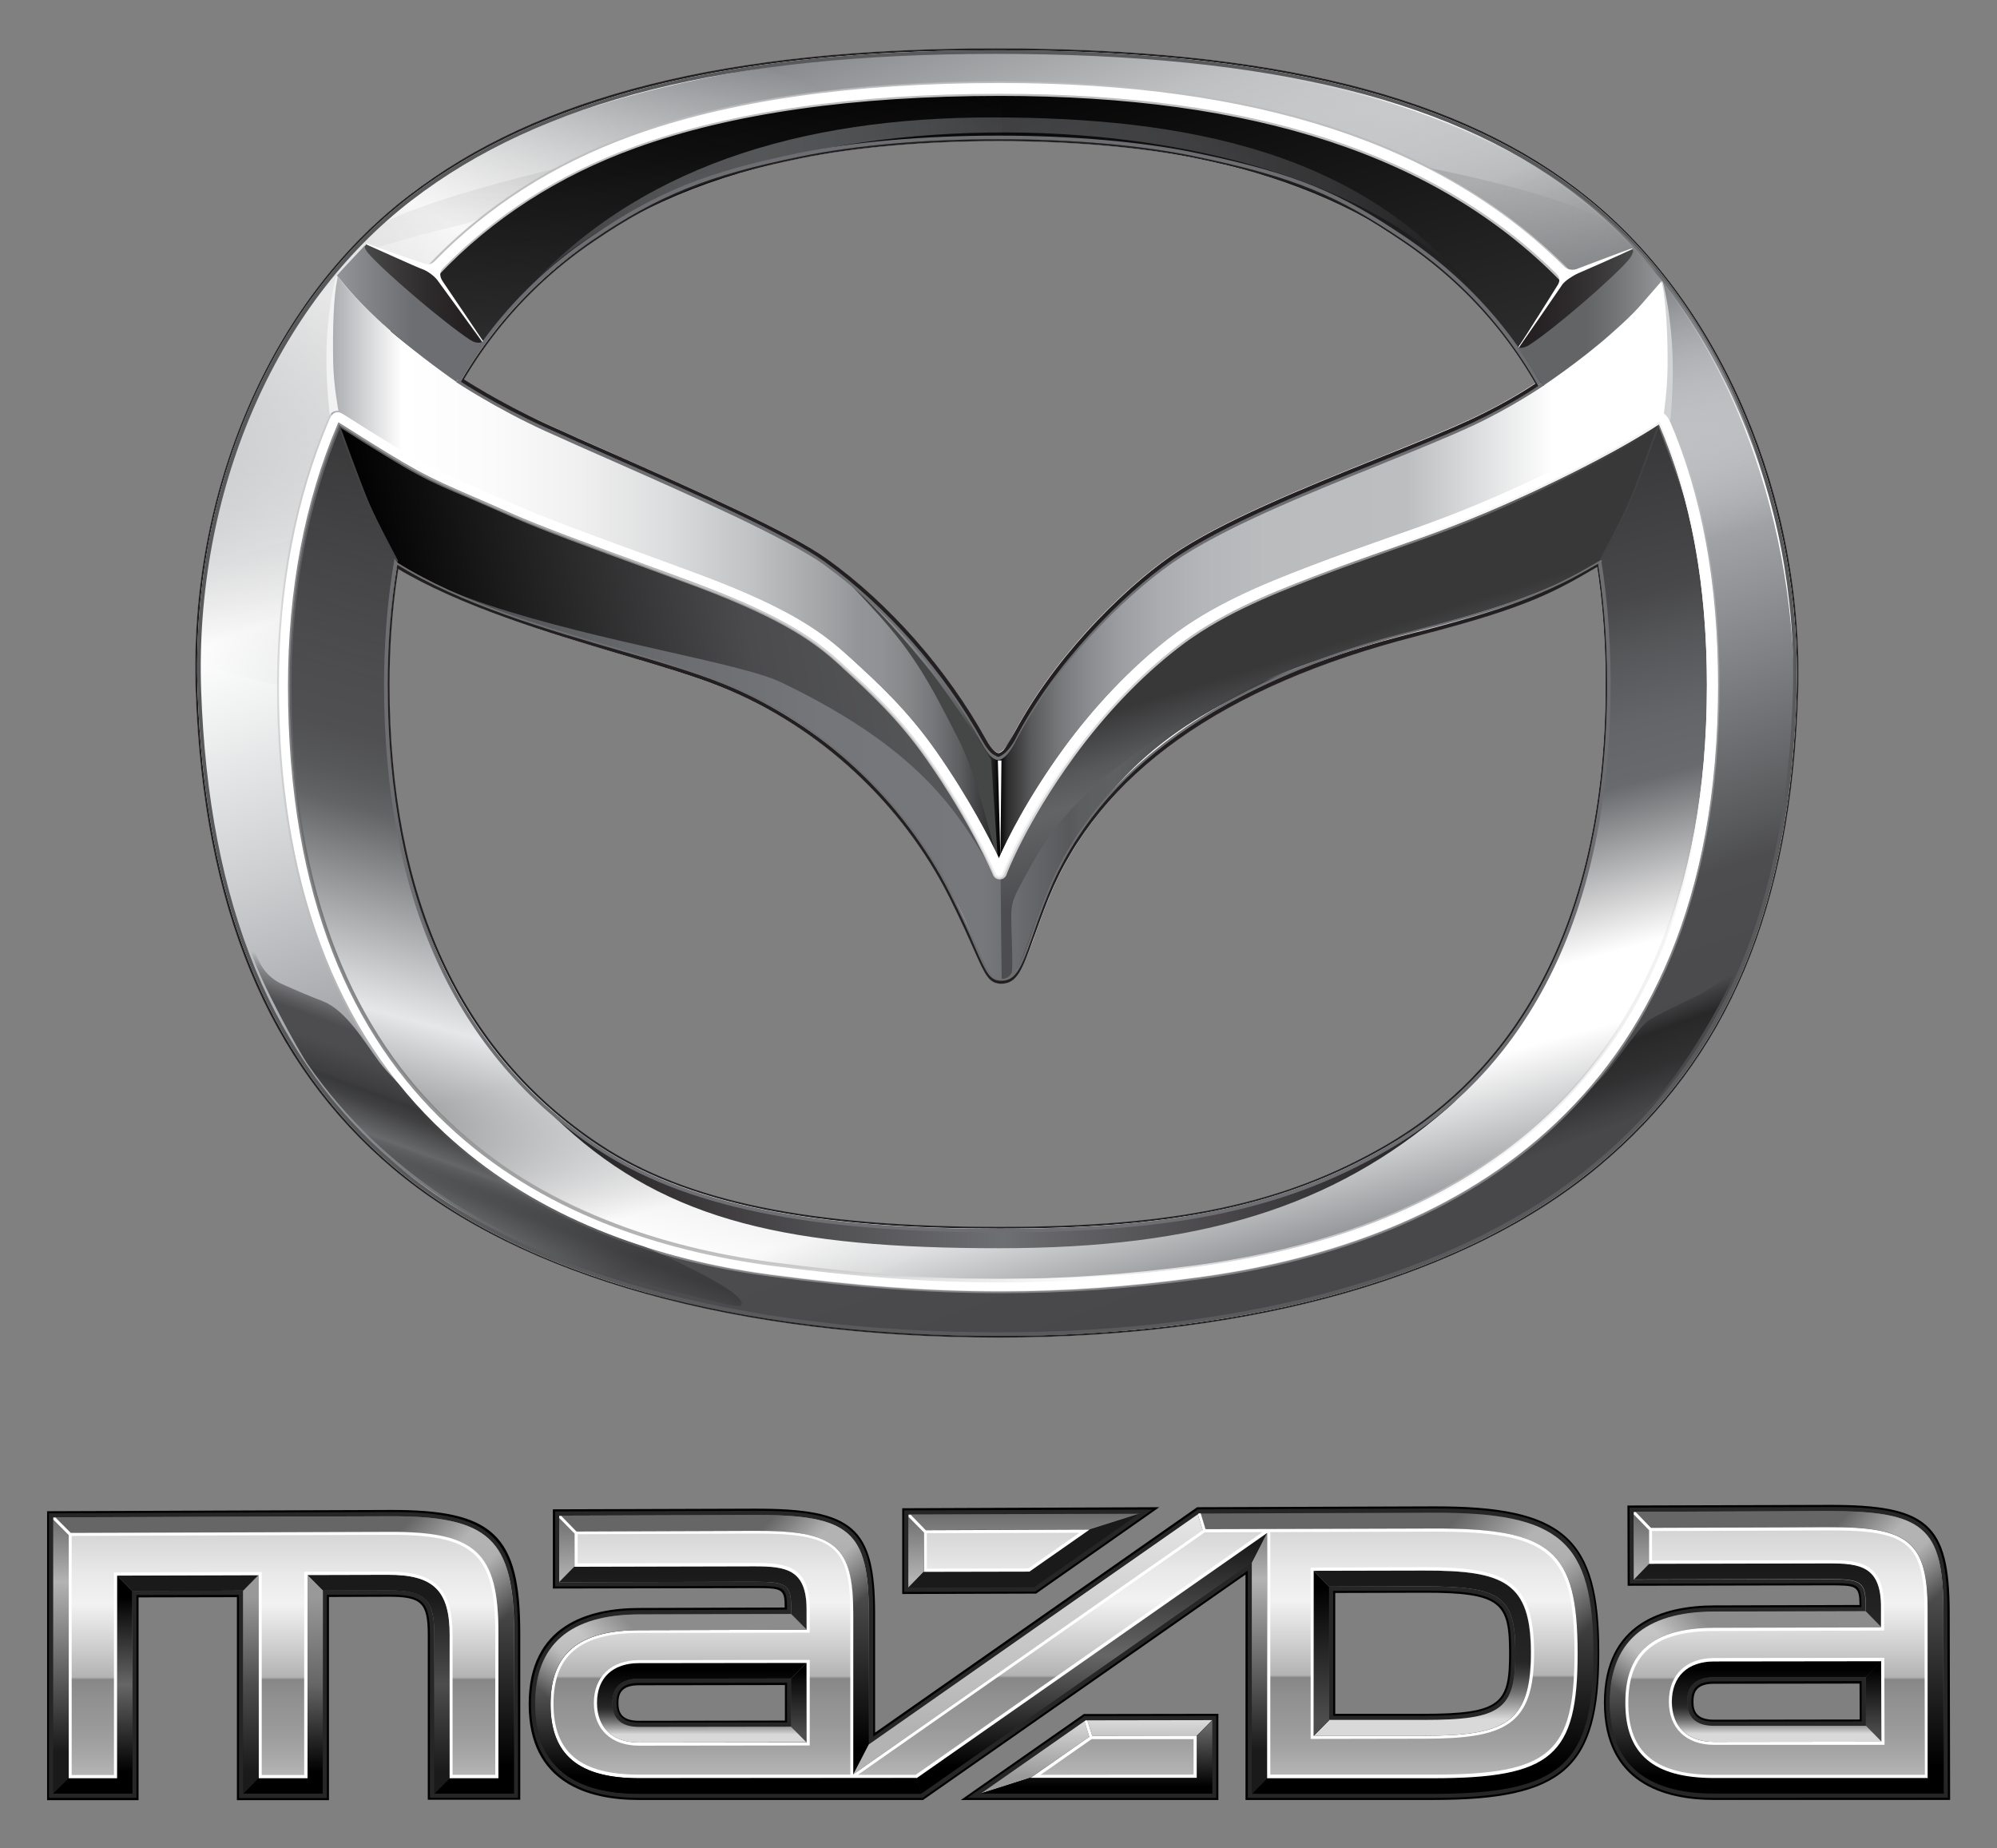 <svg width="67" height="62" viewBox="0 0 67 62" fill="none" xmlns="http://www.w3.org/2000/svg">
<rect x="0" y="0" width="67" height="62" fill="#808080" stroke="none"/>
<path d="M14.352 60.377V54.843C14.352 53.759 14.141 53.554 13.005 53.561L11.037 53.568V60.384H7.948V53.575L4.648 53.582V60.384H1.58V50.691L13.076 50.649C16.553 50.634 17.455 51.485 17.455 54.787V60.37H14.352V60.377Z" fill="black"/>
<path d="M61.358 50.479L54.601 50.5L54.608 53.192L61.365 53.178C62.296 53.178 62.38 53.192 62.388 53.837L57.5 53.851C55.815 53.858 53.812 54.425 53.812 57.118C53.819 59.81 55.822 60.377 57.514 60.377H65.427L65.413 54.05C65.399 51.116 64.665 50.471 61.358 50.479ZM62.395 57.678L57.507 57.685C56.901 57.685 56.816 57.38 56.816 57.083C56.816 56.785 56.894 56.48 57.5 56.48L62.388 56.473L62.395 57.678Z" fill="black"/>
<path d="M44.798 53.434L47.76 53.426C50.384 53.419 50.631 53.781 50.631 55.453C50.631 57.125 50.384 57.487 47.76 57.487H44.798V53.434ZM26.334 57.713L21.44 57.721C20.833 57.721 20.749 57.423 20.749 57.125C20.749 56.828 20.833 56.53 21.44 56.53L26.334 56.523V57.713ZM48.078 50.529L40.165 50.557L29.36 58.117V54.128C29.36 51.237 28.627 50.599 25.312 50.606L18.548 50.628V53.285L25.312 53.271C26.243 53.271 26.327 53.285 26.327 53.922L21.433 53.937C19.747 53.944 17.737 54.504 17.737 57.161C17.737 59.818 19.747 60.378 21.433 60.378H30.968L41.787 52.817V60.378H48.071C52.457 60.378 53.656 59.315 53.656 55.446C53.663 51.57 52.457 50.514 48.078 50.529ZM38.895 50.557L30.27 50.592V53.469L34.762 53.455L38.895 50.557ZM32.237 60.378H40.877V57.487L36.363 57.494L32.237 60.378Z" fill="black"/>
<path d="M14.423 60.306V54.843C14.423 53.717 14.183 53.483 13.005 53.49L10.967 53.497V60.313H8.019V53.497L4.577 53.504V60.306H1.643V50.762L13.069 50.719C16.489 50.705 17.378 51.541 17.378 54.787V60.306H14.423Z" fill="#262626"/>
<path d="M57.507 60.307C55.138 60.307 53.882 59.201 53.875 57.118C53.868 55.035 55.123 53.929 57.493 53.922L62.451 53.908V53.894C62.451 53.122 62.359 53.1 61.365 53.108L54.679 53.122L54.672 50.571L61.358 50.55C64.623 50.535 65.329 51.159 65.336 54.043L65.35 60.3L57.507 60.307ZM57.5 56.402C56.985 56.402 56.745 56.615 56.745 57.075C56.745 57.536 56.985 57.749 57.5 57.749L62.458 57.742V56.388L57.5 56.402Z" fill="#262626"/>
<path d="M50.701 55.446C50.701 53.745 50.433 53.349 47.76 53.356L44.728 53.363V57.557H47.76C50.433 57.55 50.701 57.154 50.701 55.446ZM20.685 57.118C20.685 57.572 20.925 57.784 21.44 57.784L26.405 57.777V56.445L21.44 56.452C20.925 56.452 20.685 56.665 20.685 57.118ZM48.078 60.307H41.864V52.682L30.954 60.307H21.44C19.063 60.307 17.815 59.215 17.815 57.161C17.815 55.106 19.07 54.015 21.44 54.008L26.405 53.993V53.979C26.405 53.221 26.313 53.2 25.319 53.2L18.626 53.214V50.699L25.319 50.677C28.584 50.663 29.297 51.279 29.297 54.128V58.252L40.193 50.628L48.085 50.599C52.436 50.585 53.6 51.605 53.6 55.446C53.593 59.279 52.422 60.307 48.078 60.307ZM30.333 53.398V50.663L38.67 50.635L34.734 53.391L30.333 53.398ZM40.806 57.557V60.307H32.456L36.385 57.565L40.806 57.557Z" fill="#262626"/>
<path d="M61.358 50.691L54.883 50.712L55.398 51.244L61.358 51.23C64.08 51.222 64.673 51.718 64.68 54.05L64.694 59.633L65.216 60.165L65.201 54.05C65.195 51.244 64.553 50.684 61.358 50.691Z" fill="url(#paint0_linear_2_1132)"/>
<path d="M57.5 55.623C56.562 55.623 55.984 56.183 55.991 57.083C55.991 57.983 56.576 58.535 57.507 58.535L63.227 58.528L63.22 55.609L57.5 55.623ZM57.5 57.891C56.908 57.891 56.604 57.614 56.604 57.076C56.604 56.537 56.908 56.261 57.5 56.261L62.599 56.254L62.606 57.891H57.5Z" fill="url(#paint1_linear_2_1132)"/>
<path d="M65.202 54.05C65.195 51.244 64.553 50.684 61.358 50.699L54.806 50.72L54.813 52.987L61.365 52.973C62.458 52.973 62.592 53.072 62.592 53.901V54.057L57.493 54.071C55.18 54.078 54.009 55.106 54.016 57.125C54.023 59.145 55.194 60.172 57.507 60.172H65.216L65.202 54.05ZM57.507 59.527C55.539 59.527 54.637 58.769 54.637 57.118C54.637 55.467 55.532 54.709 57.5 54.702L63.22 54.688V53.894C63.22 52.434 62.451 52.321 61.365 52.328L55.434 52.342V51.35L61.365 51.329C64.038 51.322 64.574 51.776 64.581 54.043L64.595 59.513L57.507 59.527Z" fill="url(#paint2_linear_2_1132)"/>
<path d="M13.076 50.861L1.784 50.897V60.165H4.443V53.362L8.16 53.355V60.165H10.833V53.348L13.012 53.341C14.268 53.341 14.571 53.632 14.571 54.836V60.165H17.251V54.786C17.244 51.619 16.419 50.847 13.076 50.861ZM15.184 59.534V54.836C15.184 53.284 14.592 52.71 13.005 52.718L10.205 52.725V59.541H8.781V52.732L3.823 52.746V59.541H2.405V51.52L13.076 51.485C15.918 51.477 16.616 52.122 16.616 54.786V59.534H15.184Z" fill="url(#paint3_linear_2_1132)"/>
<path d="M13.076 50.861L1.784 50.897L2.299 51.414L13.076 51.378C15.974 51.371 16.722 52.073 16.722 54.786V59.64H15.086L14.564 60.165H17.244V54.786C17.244 51.619 16.419 50.847 13.076 50.861Z" fill="url(#paint4_linear_2_1132)"/>
<path d="M13.005 52.824L10.311 52.831L10.833 53.355L13.012 53.348C14.268 53.348 14.571 53.639 14.571 54.843V60.172L15.093 59.647V54.843C15.086 53.348 14.536 52.817 13.005 52.824Z" fill="url(#paint5_linear_2_1132)"/>
<path d="M10.311 52.831V59.64H8.675L8.16 60.165H10.826V53.348L10.311 52.831Z" fill="url(#paint6_linear_2_1132)"/>
<path d="M8.16 53.355V60.165L8.675 59.64V52.831L8.16 53.355Z" fill="url(#paint7_linear_2_1132)"/>
<path d="M3.921 52.845L4.443 53.37L8.16 53.355L8.675 52.831L3.921 52.845Z" fill="#1A1A1A"/>
<path d="M3.921 52.845V59.648H2.299L1.784 60.165H4.443V53.37L3.921 52.845Z" fill="url(#paint8_linear_2_1132)"/>
<path d="M64.694 59.627H57.507C55.476 59.627 54.538 58.826 54.531 57.111C54.531 55.396 55.469 54.596 57.493 54.589L63.107 54.574L62.585 54.043L57.486 54.057C55.173 54.064 54.002 55.092 54.009 57.111C54.016 59.13 55.187 60.158 57.5 60.158H65.209L64.694 59.627Z" fill="url(#paint9_linear_2_1132)"/>
<path d="M61.365 52.434L55.335 52.449L54.82 52.98L61.372 52.966C62.465 52.966 62.599 53.065 62.599 53.894V54.05L63.121 54.581V53.894C63.107 52.534 62.416 52.427 61.365 52.434Z" fill="url(#paint10_linear_2_1132)"/>
<path d="M62.599 56.253V57.89L63.121 58.422L63.114 55.715L62.599 56.253Z" fill="url(#paint11_linear_2_1132)"/>
<path d="M57.5 57.89C56.908 57.89 56.605 57.614 56.605 57.075C56.605 56.537 56.908 56.261 57.5 56.261L62.599 56.254L63.121 55.722L57.507 55.729C56.626 55.729 56.097 56.232 56.097 57.083C56.097 57.926 56.626 58.429 57.514 58.429L63.128 58.422L62.606 57.89H57.5Z" fill="url(#paint12_linear_2_1132)"/>
<path d="M36.385 57.735L36.428 57.706L36.385 57.735Z" fill="white"/>
<path d="M48.078 51.273L41.794 51.294L48.078 51.273Z" fill="#262626"/>
<path d="M48.078 51.273L41.794 51.294L48.078 51.273Z" fill="url(#paint13_linear_2_1132)"/>
<path d="M42.513 51.407L41.998 52.413V60.165L42.513 59.633V51.407Z" fill="#262626"/>
<path d="M42.513 51.407L41.998 52.413V60.165L42.513 59.633V51.407Z" fill="url(#paint14_linear_2_1132)"/>
<path d="M19.275 51.435L18.76 50.911V53.079L19.275 52.554V51.435Z" fill="#262626"/>
<path d="M19.275 51.435L18.76 50.911V53.079L19.275 52.554V51.435Z" fill="url(#paint15_linear_2_1132)"/>
<path d="M28.627 59.52L29.149 58.514V54.128H28.627V59.52Z" fill="#262626"/>
<path d="M28.627 59.52L29.149 58.514V54.128H28.627V59.52Z" fill="url(#paint16_linear_2_1132)"/>
<path d="M25.312 51.343V50.819L18.831 50.84L19.352 51.364L25.312 51.343Z" fill="#262626"/>
<path d="M25.312 51.343V50.819L18.831 50.84L19.352 51.364L25.312 51.343Z" fill="url(#paint17_linear_2_1132)"/>
<path d="M28.627 54.128H29.149C29.149 51.357 28.507 50.804 25.312 50.819V51.343C28.041 51.336 28.627 51.832 28.627 54.128Z" fill="#262626"/>
<path d="M28.627 54.128H29.149C29.149 51.357 28.507 50.804 25.312 50.819V51.343C28.041 51.336 28.627 51.832 28.627 54.128Z" fill="url(#paint18_linear_2_1132)"/>
<path d="M29.149 54.128C29.149 51.357 28.507 50.804 25.312 50.819L18.831 50.84L19.345 51.364L25.312 51.343C28.041 51.336 28.627 51.832 28.627 54.128V59.513L29.149 58.514V54.128Z" fill="url(#paint19_linear_2_1132)"/>
<path d="M30.75 59.64H21.44C19.409 59.64 18.471 58.854 18.471 57.16C18.471 55.467 19.416 54.673 21.44 54.673L27.061 54.659L26.539 54.135L21.44 54.149C19.127 54.156 17.949 55.169 17.949 57.16C17.949 59.151 19.127 60.165 21.44 60.165H30.912L30.75 59.64Z" fill="url(#paint20_linear_2_1132)"/>
<path d="M27.061 53.979C27.061 52.633 26.37 52.534 25.312 52.534L19.275 52.548L18.76 53.072L25.319 53.058C26.412 53.058 26.546 53.157 26.546 53.979V54.135L27.068 54.659L27.061 53.979Z" fill="#262626"/>
<path d="M27.061 53.979C27.061 52.633 26.37 52.534 25.312 52.534L19.275 52.548L18.76 53.072L25.319 53.058C26.412 53.058 26.546 53.157 26.546 53.979V54.135L27.068 54.659L27.061 53.979Z" fill="url(#paint21_linear_2_1132)"/>
<path d="M27.061 53.979C27.061 52.633 26.37 52.534 25.312 52.534L19.275 52.548L18.76 53.072L25.319 53.058C26.412 53.058 26.546 53.157 26.546 53.979V54.135L27.068 54.659L27.061 53.979Z" fill="url(#paint22_linear_2_1132)"/>
<path d="M26.539 57.919L27.061 58.45V55.779L26.539 56.303V57.919Z" fill="#262626"/>
<path d="M26.539 57.919L27.061 58.45V55.779L26.539 56.303V57.919Z" fill="url(#paint23_linear_2_1132)"/>
<path d="M26.539 57.919L27.061 58.45V55.779L26.539 56.303V57.919Z" fill="url(#paint24_linear_2_1132)"/>
<path d="M20.029 57.118C20.029 57.954 20.558 58.45 21.44 58.45L27.061 58.443L26.539 57.919L21.44 57.926C20.848 57.926 20.544 57.657 20.544 57.118C20.544 56.587 20.848 56.31 21.44 56.31L26.539 56.303L27.061 55.779L21.44 55.786C20.558 55.786 20.029 56.289 20.029 57.118Z" fill="#262626"/>
<path d="M20.029 57.118C20.029 57.954 20.558 58.45 21.44 58.45L27.061 58.443L26.539 57.919L21.44 57.926C20.848 57.926 20.544 57.657 20.544 57.118C20.544 56.587 20.848 56.31 21.44 56.31L26.539 56.303L27.061 55.779L21.44 55.786C20.558 55.786 20.029 56.289 20.029 57.118Z" fill="url(#paint25_linear_2_1132)"/>
<path d="M20.029 57.118C20.029 57.954 20.558 58.45 21.44 58.45L27.061 58.443L26.539 57.919L21.44 57.926C20.848 57.926 20.544 57.657 20.544 57.118C20.544 56.587 20.848 56.31 21.44 56.31L26.539 56.303L27.061 55.779L21.44 55.786C20.558 55.786 20.029 56.289 20.029 57.118Z" fill="url(#paint26_linear_2_1132)"/>
<path d="M47.76 52.682L44.072 52.689L44.587 53.221L47.76 53.214C50.37 53.207 50.842 53.547 50.842 55.446C50.842 57.345 50.37 57.692 47.76 57.692H44.587L44.072 58.223H47.76C50.462 58.223 51.357 57.819 51.357 55.446C51.364 53.072 50.462 52.675 47.76 52.682Z" fill="#262626"/>
<path d="M47.76 52.682L44.072 52.689L44.587 53.221L47.76 53.214C50.37 53.207 50.842 53.547 50.842 55.446C50.842 57.345 50.37 57.692 47.76 57.692H44.587L44.072 58.223H47.76C50.462 58.223 51.357 57.819 51.357 55.446C51.364 53.072 50.462 52.675 47.76 52.682Z" fill="url(#paint27_linear_2_1132)"/>
<path d="M47.76 52.682L44.072 52.689L44.587 53.221L47.76 53.214C50.37 53.207 50.842 53.547 50.842 55.446C50.842 57.345 50.37 57.692 47.76 57.692H44.587L44.072 58.223H47.76C50.462 58.223 51.357 57.819 51.357 55.446C51.364 53.072 50.462 52.675 47.76 52.682Z" fill="url(#paint28_linear_2_1132)"/>
<path d="M44.594 53.221L44.072 52.69V58.223L44.594 57.699V53.221Z" fill="#262626"/>
<path d="M44.594 53.221L44.072 52.69V58.223L44.594 57.699V53.221Z" fill="url(#paint29_linear_2_1132)"/>
<path d="M44.594 53.221L44.072 52.69V58.223L44.594 57.699V53.221Z" fill="url(#paint30_linear_2_1132)"/>
<path d="M36.547 51.308L38.225 50.776L30.545 50.798L31.067 51.322L36.547 51.308Z" fill="#262626"/>
<path d="M36.547 51.308L38.225 50.776L30.545 50.798L31.067 51.322L36.547 51.308Z" fill="url(#paint31_linear_2_1132)"/>
<path d="M30.989 51.4L30.474 50.876V53.256L30.989 52.725V51.4Z" fill="#262626"/>
<path d="M30.989 51.4L30.474 50.876V53.256L30.989 52.725V51.4Z" fill="url(#paint32_linear_2_1132)"/>
<path d="M38.225 50.776L36.547 51.308L34.537 52.718L30.989 52.725L30.474 53.256L34.699 53.242L38.225 50.776Z" fill="#1A1A1A"/>
<path d="M34.572 59.633L36.547 58.259L36.385 57.734L32.901 60.165L34.572 59.633Z" fill="#262626"/>
<path d="M34.572 59.633L36.547 58.259L36.385 57.734L32.901 60.165L34.572 59.633Z" fill="url(#paint33_linear_2_1132)"/>
<path d="M34.572 59.633L36.547 58.259L36.385 57.734L32.901 60.165L34.572 59.633Z" fill="url(#paint34_linear_2_1132)"/>
<path d="M36.483 57.706L36.645 58.23H40.151L40.672 57.699L36.427 57.706H36.483Z" fill="#262626"/>
<path d="M36.483 57.706L36.645 58.23H40.151L40.672 57.699L36.427 57.706H36.483Z" fill="url(#paint35_linear_2_1132)"/>
<path d="M36.483 57.706L36.645 58.23H40.151L40.672 57.699L36.427 57.706H36.483Z" fill="url(#paint36_linear_2_1132)"/>
<path d="M40.151 59.633H34.572L32.901 60.165H40.673V57.699L40.151 58.23V59.633Z" fill="#262626"/>
<path d="M40.151 59.633H34.572L32.901 60.165H40.673V57.699L40.151 58.23V59.633Z" fill="url(#paint37_linear_2_1132)"/>
<path d="M40.151 59.633H34.572L32.901 60.165H40.673V57.699L40.151 58.23V59.633Z" fill="url(#paint38_linear_2_1132)"/>
<path d="M40.348 51.329L40.186 50.797L29.149 58.514L28.627 59.52L40.348 51.329Z" fill="url(#paint39_linear_2_1132)"/>
<path d="M40.348 51.329L40.186 50.797L29.149 58.514L28.627 59.52L40.348 51.329Z" fill="url(#paint40_linear_2_1132)"/>
<path d="M30.75 59.64L30.912 60.165L41.998 52.413L42.513 51.407L30.75 59.64Z" fill="url(#paint41_linear_2_1132)"/>
<path d="M48.078 50.741L40.285 50.769L40.447 51.301L48.078 51.279C52.07 51.265 52.937 52.009 52.937 55.453C52.937 58.897 52.077 59.641 48.078 59.641H42.52L42.005 60.172H48.078C52.352 60.172 53.459 59.208 53.459 55.453C53.459 51.697 52.352 50.727 48.078 50.741Z" fill="url(#paint42_linear_2_1132)"/>
<path d="M30.989 52.725L34.537 52.718L36.554 51.308L31.067 51.329L30.552 50.805H30.481V50.883L30.996 51.407V52.725H30.989Z" fill="white"/>
<path d="M36.645 58.23L36.483 57.706H36.427L36.384 57.734L36.547 58.259L34.579 59.633H40.15V58.223L36.645 58.23Z" fill="white"/>
<path d="M13.075 51.386L2.377 51.421L1.862 50.904H1.791V50.975L2.306 51.492V59.648H3.928V52.852L8.682 52.838V59.648H10.318V52.831L13.012 52.824C14.542 52.817 15.085 53.348 15.085 54.843V59.648H16.722V54.794C16.722 52.073 15.967 51.371 13.075 51.386Z" fill="white"/>
<path d="M61.358 51.23L55.398 51.251L54.883 50.72H54.813V50.798L55.328 51.329V52.456L61.358 52.442C62.409 52.442 63.107 52.541 63.107 53.901V54.589L57.493 54.603C55.469 54.61 54.524 55.403 54.531 57.125C54.531 58.84 55.476 59.641 57.507 59.641H64.694L64.68 54.057C64.672 51.719 64.08 51.216 61.358 51.23ZM63.121 58.422L57.507 58.429C56.625 58.429 56.096 57.926 56.089 57.083C56.089 56.239 56.611 55.736 57.5 55.729L63.114 55.722L63.121 58.422Z" fill="white"/>
<path d="M48.078 51.272L40.447 51.294L40.285 50.762H40.228L40.186 50.791L40.348 51.322L28.627 59.52V54.135C28.627 51.832 28.034 51.336 25.312 51.35L19.345 51.372L18.83 50.847H18.76V50.918L19.275 51.442V52.555L25.312 52.541C26.37 52.541 27.061 52.64 27.061 53.986V54.666L21.44 54.681C19.409 54.688 18.471 55.474 18.471 57.168C18.471 58.861 19.416 59.648 21.44 59.648H30.749L42.513 51.421V59.648H48.071C52.062 59.648 52.93 58.904 52.93 55.46C52.93 51.995 52.069 51.258 48.078 51.272ZM21.44 58.45C20.558 58.45 20.029 57.954 20.029 57.118C20.029 56.282 20.558 55.786 21.44 55.786L27.061 55.779V58.45H21.44ZM47.76 58.224H44.072V52.69L47.76 52.682C50.454 52.675 51.364 53.065 51.364 55.446C51.364 57.834 50.44 58.224 47.76 58.224Z" fill="white"/>
<path d="M52.824 55.445C52.824 52.066 51.999 51.364 48.071 51.378L42.619 51.392V59.527H48.071C52.006 59.527 52.824 58.818 52.824 55.445ZM43.973 58.329V52.583L47.768 52.569C50.497 52.562 51.47 52.994 51.47 55.438C51.47 57.883 50.497 58.322 47.768 58.322L43.973 58.329Z" fill="url(#paint43_linear_2_1132)"/>
<path d="M27.167 53.979V54.765L21.44 54.773C19.472 54.78 18.57 55.524 18.57 57.153C18.57 58.783 19.472 59.527 21.44 59.527H28.528V54.121C28.528 51.882 27.992 51.428 25.319 51.442L19.381 51.464V52.441L25.319 52.427C26.398 52.427 27.167 52.533 27.167 53.979ZM27.167 58.549L21.44 58.556C20.502 58.556 19.924 58.004 19.924 57.125C19.924 56.246 20.502 55.687 21.44 55.687L27.167 55.679V58.549Z" fill="url(#paint44_linear_2_1132)"/>
<path d="M36.215 51.414L31.095 51.428V52.618L34.502 52.611L36.215 51.414Z" fill="url(#paint45_linear_2_1132)"/>
<path d="M40.045 59.527V58.336H36.624L34.911 59.534L40.045 59.527Z" fill="url(#paint46_linear_2_1132)"/>
<path d="M13.076 51.484L2.405 51.52V59.541H3.823V52.746L8.781 52.731V59.541H10.205V52.724L13.005 52.717C14.592 52.71 15.184 53.291 15.184 54.836V59.534H16.616V54.786C16.616 52.129 15.918 51.477 13.076 51.484Z" fill="url(#paint47_linear_2_1132)"/>
<path d="M61.358 51.336L55.427 51.357V52.349L61.358 52.335C62.444 52.335 63.206 52.441 63.213 53.901V54.694L57.493 54.709C55.526 54.716 54.63 55.474 54.63 57.125C54.63 58.776 55.533 59.534 57.5 59.534H64.581L64.567 54.064C64.567 51.775 64.031 51.322 61.358 51.336ZM57.507 58.528C56.569 58.528 55.991 57.968 55.991 57.075C55.991 56.175 56.569 55.623 57.5 55.615L63.22 55.608L63.227 58.528H57.507Z" fill="url(#paint48_linear_2_1132)"/>
<path d="M42.358 51.393L40.419 51.4L28.782 59.534H30.721L42.358 51.393Z" fill="url(#paint49_linear_2_1132)"/>
<path d="M61.294 50.684L54.877 50.712L55.391 51.244L61.287 51.216C64.066 51.209 64.673 51.712 64.673 54.043V59.633L65.201 60.165V54.043C65.209 51.237 64.553 50.677 61.294 50.684Z" fill="url(#paint50_linear_2_1132)"/>
<path d="M30.75 59.641L21.44 59.648C19.409 59.648 18.471 58.861 18.471 57.168C18.471 55.474 19.416 54.681 21.44 54.681L27.061 54.666L26.539 54.142L21.44 54.156C19.127 54.163 17.956 55.177 17.956 57.168C17.956 59.159 19.134 60.172 21.44 60.172H30.912L30.75 59.641Z" fill="url(#paint51_linear_2_1132)"/>
<path opacity="0.5" d="M13.076 50.861V51.385C15.974 51.378 16.722 52.08 16.722 54.794H17.244C17.244 51.619 16.419 50.847 13.076 50.861Z" fill="url(#paint52_linear_2_1132)"/>
<path opacity="0.5" d="M61.358 50.691V51.222C64.08 51.215 64.673 51.711 64.68 54.042H65.202C65.195 51.244 64.553 50.684 61.358 50.691Z" fill="url(#paint53_linear_2_1132)"/>
<path opacity="0.5" d="M57.493 54.064C55.18 54.071 54.009 55.099 54.016 57.118H54.531C54.531 55.403 55.469 54.602 57.493 54.595V54.064Z" fill="url(#paint54_linear_2_1132)"/>
<path opacity="0.5" d="M28.627 54.128H29.149C29.149 51.357 28.507 50.804 25.312 50.819V51.343C28.041 51.336 28.627 51.832 28.627 54.128Z" fill="url(#paint55_linear_2_1132)"/>
<path opacity="0.5" d="M21.44 54.673V54.149C19.127 54.156 17.949 55.169 17.949 57.16H18.464C18.471 55.467 19.409 54.673 21.44 54.673Z" fill="url(#paint56_linear_2_1132)"/>
<path opacity="0.5" d="M52.93 55.445H53.452C53.452 51.69 52.352 50.726 48.071 50.74V51.272C52.07 51.258 52.93 51.995 52.93 55.445Z" fill="url(#paint57_linear_2_1132)"/>
<path d="M33.529 44.86C24.741 44.86 17.519 42.847 13.196 39.198C8.992 35.648 6.827 30.412 6.573 23.177C6.341 16.489 9.077 10.126 13.711 6.569C18.104 3.203 24.36 1.63 33.409 1.63C42.718 1.63 49.023 3.21 53.248 6.597C57.74 10.204 60.519 16.723 60.321 23.213C60.103 30.455 57.973 35.514 53.607 39.135C49.178 42.826 42.048 44.86 33.529 44.86ZM33.5 4.726C31.032 4.726 28.669 4.932 26.843 5.307C23.761 5.938 22.153 6.583 19.938 8.078C14.247 11.925 13.055 18.303 13.055 22.972C13.055 30.093 15.424 35.28 20.1 38.391C22.999 40.311 27.139 41.168 33.521 41.168C39.453 41.168 43.092 40.396 46.505 38.419C49.862 36.47 53.868 32.198 53.868 22.937C53.868 16.127 51.569 11.132 47.027 8.085C44.897 6.654 43.529 6.023 40.102 5.307C38.31 4.932 35.962 4.726 33.5 4.726Z" fill="white"/>
<path d="M33.599 32.991C33.183 32.991 33.07 32.729 32.682 31.864C32.513 31.475 32.252 30.894 31.864 30.114C30.284 26.947 27.505 24.382 24.247 23.064C23.33 22.695 22.061 22.313 20.834 21.951L20.819 21.944C18.309 21.193 15.459 20.343 13.315 19.053L13.238 17.7V14.256L15.53 12.705C15.671 12.797 16.778 13.519 18.351 14.228C19.063 14.554 19.839 14.894 20.643 15.248L20.685 15.27C23.408 16.474 26.49 17.842 27.738 18.742C29.826 20.251 31.772 22.454 33.07 24.793C33.253 25.126 33.408 25.246 33.493 25.246C33.563 25.246 33.733 25.147 33.93 24.765C35.235 22.192 37.562 19.833 39.29 18.635C40.955 17.48 43.769 16.347 46.258 15.348L46.279 15.341C47.422 14.88 48.508 14.441 49.326 14.065C50.61 13.47 51.463 12.882 51.541 12.832L53.713 14.178V17.693L53.635 18.975C52.175 19.826 51.294 20.343 47.718 21.271L47.542 21.321C41.032 22.986 36.878 25.948 35.193 30.121C34.988 30.617 34.833 31.057 34.706 31.411L34.685 31.482C34.304 32.488 34.128 32.991 33.599 32.991Z" fill="white"/>
<path fill-rule="evenodd" clip-rule="evenodd" d="M27.371 40.877C21.736 40.084 13.026 37.101 13.026 22.724C13.026 14.511 16.686 4.677 33.528 4.677C48.727 4.677 53.917 12.889 53.917 22.695C53.917 36.229 46.117 39.758 39.685 40.821C36.554 41.345 31.038 41.395 27.371 40.877ZM57.606 22.823C57.606 11.868 52.471 2.799 33.584 2.799C13.745 2.799 9.57 13.789 9.57 22.851C9.57 38.022 19.698 41.699 27.068 42.578C30.799 43.017 36.201 42.996 39.657 42.585C46.956 41.714 57.606 38.057 57.606 22.823Z" fill="url(#paint58_linear_2_1132)"/>
<path fill-rule="evenodd" clip-rule="evenodd" d="M27.371 40.877C21.736 40.084 13.026 37.101 13.026 22.724C13.026 14.511 16.686 4.677 33.528 4.677C48.727 4.677 53.917 12.889 53.917 22.695C53.917 36.229 46.117 39.758 39.685 40.821C36.554 41.345 31.038 41.395 27.371 40.877ZM57.606 22.823C57.606 11.868 52.471 2.799 33.584 2.799C13.745 2.799 9.57 13.789 9.57 22.851C9.57 38.022 19.698 41.699 27.068 42.578C30.799 43.017 36.201 42.996 39.657 42.585C46.956 41.714 57.606 38.057 57.606 22.823Z" fill="url(#paint59_linear_2_1132)"/>
<path fill-rule="evenodd" clip-rule="evenodd" d="M33.613 3.118V4.492C18.252 4.528 13.026 12.683 13.026 23.021C13.026 32.453 17.081 37.235 21.68 39.389C26.835 41.799 32.823 41.373 30.009 42.458C29.318 42.72 28.746 43.152 26.271 42.861C18.971 42.004 9.634 38.383 9.634 23.149C9.634 12.194 14.761 3.125 33.613 3.118Z" fill="url(#paint60_linear_2_1132)"/>
<path fill-rule="evenodd" clip-rule="evenodd" d="M60.194 23.262C60.194 29.094 58.241 35.138 53.565 39.028C48.67 43.095 41.053 44.817 33.451 44.817C25.298 44.817 18.252 43.265 12.928 38.773C8.696 35.202 6.658 28.839 6.658 23.198C6.658 17.055 8.625 10.536 13.753 6.604C18.457 2.99 26.828 1.679 33.408 1.679C40.962 1.679 48.289 2.919 53.17 6.838C57.923 10.643 60.194 17.239 60.194 23.262ZM57.493 23.064C57.493 12.882 51.583 3.04 33.479 3.04C13.64 3.04 9.458 14.03 9.458 23.092C9.458 38.553 19.98 42.075 27.378 42.861C31.377 43.286 35.376 43.336 39.742 42.847C44.107 42.351 57.493 39.425 57.493 23.064Z" fill="url(#paint61_linear_2_1132)"/>
<path opacity="0.74" fill-rule="evenodd" clip-rule="evenodd" d="M10.015 18.04C10.931 15.397 12.088 11.025 15.473 8.007C19.289 4.606 25.996 3.401 27.964 3.174C27.195 2.721 26.793 2.629 25.657 2.26C20.135 3.075 15.473 4.606 12.13 8.127C8.787 11.649 7.377 16.07 6.933 19.011C8.096 18.586 8.562 18.48 10.015 18.04Z" fill="url(#paint62_linear_2_1132)"/>
<path fill-rule="evenodd" clip-rule="evenodd" d="M33.288 3.939C39.685 3.939 45.779 5.038 49.601 9.969C43.748 2.685 23.979 2.515 17.455 9.969C21.278 5.59 26.885 3.939 33.288 3.939Z" fill="url(#paint63_linear_2_1132)"/>
<path fill-rule="evenodd" clip-rule="evenodd" d="M33.528 41.87C26.539 41.87 22.427 40.984 18.915 37.76C18.478 37.356 18.506 37.384 19.007 37.746C20.015 38.476 21.243 39.276 22.597 39.786C25.806 40.984 29.826 41.324 33.542 41.324C37.259 41.324 40.475 40.941 43.339 40.027C45.412 39.368 47.006 38.221 48.445 37.151C48.959 36.761 49.016 36.782 48.543 37.193C44.714 40.516 40.214 41.87 33.528 41.87Z" fill="url(#paint64_linear_2_1132)"/>
<path fill-rule="evenodd" clip-rule="evenodd" d="M58.24 32.566C58.572 31.822 58.551 31.871 58.692 31.404C58.755 31.198 58.636 31.531 58.502 31.794C58.325 32.134 58.36 32.112 58.085 32.495C57.803 32.885 57.726 32.927 57.204 33.253C56.788 33.515 56.28 33.685 55.462 34.139C55.25 34.252 55.151 34.337 54.721 34.897C54.411 35.301 54.08 35.761 53.91 35.96C53.381 36.576 51.971 37.71 51.195 38.39C50.518 38.978 50.744 39.028 51.703 38.695C52.556 38.397 53.826 37.866 54.573 37.561C55.046 37.363 55.434 37.037 55.589 36.853C56.513 35.761 57.599 34.011 58.24 32.566Z" fill="url(#paint65_linear_2_1132)"/>
<path opacity="0.9" fill-rule="evenodd" clip-rule="evenodd" d="M9.57 23.043C9.57 18.139 11.298 11.762 15.452 8.049C19.268 4.648 25.799 3.373 27.766 3.146C26.997 2.693 26.588 2.6 25.46 2.232C19.938 3.047 15.255 4.662 11.912 8.184C8.35 11.946 6.679 18.111 6.594 22.249C7.567 22.532 8.294 22.738 9.57 23.043Z" fill="url(#paint66_linear_2_1132)"/>
<path d="M33.5 4.733C35.962 4.733 38.31 4.939 40.101 5.307C43.529 6.023 44.897 6.653 47.027 8.085C51.562 11.132 53.868 16.127 53.868 22.929C53.868 32.19 49.862 36.456 46.505 38.404C43.099 40.381 39.46 41.154 33.528 41.154C27.146 41.154 23.006 40.296 20.114 38.376C15.438 35.273 13.069 30.086 13.069 22.965C13.069 18.295 14.261 11.918 19.952 8.078C22.152 6.59 23.767 5.945 26.849 5.314C28.669 4.939 31.039 4.733 33.5 4.733ZM33.5 4.669C31.123 4.669 28.733 4.861 26.835 5.25C23.782 5.874 22.138 6.526 19.917 8.028C14.536 11.663 13.012 17.651 13.012 22.965C13.012 30.27 15.46 35.351 20.079 38.426C23.429 40.651 28.232 41.211 33.528 41.211C38.994 41.211 42.873 40.58 46.54 38.454C50.779 35.995 53.932 31.156 53.932 22.929C53.932 16.637 51.922 11.295 47.069 8.028C44.883 6.561 43.501 5.945 40.13 5.243C38.261 4.868 35.884 4.669 33.5 4.669Z" fill="#231F20"/>
<path d="M33.5 4.669C35.884 4.669 38.261 4.861 40.115 5.25C43.494 5.952 44.869 6.568 47.055 8.035C51.914 11.294 53.917 16.637 53.917 22.936C53.917 31.17 50.765 36.002 46.526 38.461C42.859 40.587 38.987 41.217 33.514 41.217C28.218 41.217 23.415 40.658 20.065 38.433C15.452 35.358 13.005 30.277 13.005 22.972C13.005 17.657 14.536 11.67 19.91 8.035C22.131 6.533 23.774 5.881 26.828 5.257C28.733 4.861 31.123 4.669 33.5 4.669ZM33.5 4.549C31.018 4.549 28.648 4.754 26.807 5.13C23.704 5.768 22.075 6.419 19.846 7.929C14.091 11.819 12.885 18.253 12.885 22.972C12.885 30.157 15.283 35.393 20.008 38.532C22.935 40.473 27.103 41.338 33.521 41.338C39.488 41.338 43.155 40.558 46.59 38.56C49.989 36.59 54.037 32.275 54.037 22.929C54.037 16.063 51.71 11.011 47.119 7.929C44.968 6.483 43.592 5.846 40.13 5.13C38.331 4.754 35.976 4.549 33.5 4.549Z" fill="#6D6E71"/>
<path d="M33.408 1.686C41.244 1.686 48.416 2.792 53.219 6.639C58.022 10.494 60.455 17.268 60.279 23.213C60.074 29.937 58.262 35.209 53.586 39.099C48.691 43.166 41.138 44.81 33.528 44.81C25.883 44.81 18.111 43.287 13.231 39.163C8.773 35.393 6.862 29.859 6.629 23.177C6.404 16.609 8.992 10.26 13.746 6.611C18.993 2.586 26.454 1.686 33.408 1.686ZM33.408 1.623C24.36 1.623 18.104 3.188 13.71 6.561C9.07 10.118 6.333 16.488 6.566 23.177C6.82 30.412 8.985 35.655 13.188 39.205C17.512 42.854 24.734 44.867 33.521 44.867C42.041 44.867 49.178 42.833 53.614 39.148C57.98 35.521 60.11 30.461 60.328 23.22C60.526 16.729 57.747 10.203 53.247 6.597C49.03 3.203 42.725 1.623 33.408 1.623Z" fill="#231F20"/>
<path d="M33.408 1.807C42.682 1.807 48.952 3.373 53.142 6.739C57.592 10.31 60.342 16.779 60.152 23.213C59.933 30.398 57.825 35.414 53.501 39.007C49.093 42.67 42.005 44.69 33.528 44.69C24.776 44.69 17.596 42.699 13.308 39.071C9.147 35.556 7.003 30.355 6.749 23.177C6.517 16.538 9.225 10.232 13.823 6.71C18.175 3.366 24.402 1.807 33.408 1.807ZM33.408 1.687C26.454 1.687 18.993 2.586 13.745 6.611C8.992 10.253 6.397 16.609 6.629 23.177C6.862 29.859 8.773 35.4 13.231 39.163C18.111 43.287 25.883 44.81 33.528 44.81C41.138 44.81 48.684 43.173 53.586 39.099C58.262 35.209 60.074 29.937 60.279 23.213C60.455 17.268 58.022 10.494 53.219 6.639C48.416 2.792 41.244 1.687 33.408 1.687Z" fill="#595A5C"/>
<path opacity="0.2" fill-rule="evenodd" clip-rule="evenodd" d="M47.295 5.527C48.43 5.683 52.507 6.576 53.889 7.419C55.201 8.219 54.982 8.255 54.982 8.255L52.535 9.19C52.528 9.183 50.814 7.249 47.295 5.527Z" fill="url(#paint67_linear_2_1132)"/>
<path opacity="0.2" fill-rule="evenodd" clip-rule="evenodd" d="M19.423 5.463C16.997 6.044 13.739 6.873 12.448 7.716C11.841 8.113 10.17 10.302 10.17 10.302L12.533 8.326C13.689 8.021 13.746 7.957 14.627 7.745C15.607 7.511 16.165 7.433 17.244 6.703C18.337 5.98 21.849 4.882 19.423 5.463Z" fill="url(#paint68_linear_2_1132)" fill-opacity="0.42"/>
<path d="M33.571 43.322C31.18 43.322 28.725 43.145 25.841 42.762C19.684 41.947 9.359 38.291 9.359 23.014C9.359 14.008 13.668 7.277 21.186 4.563C24.445 3.38 28.605 2.785 33.556 2.785C42.457 2.785 48.811 4.967 52.972 9.452C56.111 12.825 57.627 17.261 57.627 22.993C57.627 37.469 48.155 41.784 40.2 42.854C37.859 43.173 35.75 43.322 33.571 43.322ZM33.556 3.146C28.648 3.146 24.522 3.734 21.306 4.903C13.943 7.568 9.719 14.171 9.719 23.014C9.719 37.257 18.513 41.416 25.89 42.401C31.37 43.131 35.256 43.159 40.158 42.5C47.965 41.437 57.267 37.2 57.267 22.993C57.267 17.353 55.772 13.009 52.711 9.7C48.614 5.293 42.351 3.146 33.556 3.146Z" fill="white"/>
<path opacity="0.5" d="M33.578 43.379C31.18 43.379 28.725 43.201 25.834 42.819C21.327 42.217 17.646 40.622 14.881 38.071C11.171 34.642 9.295 29.576 9.295 23.014C9.295 13.98 13.619 7.234 21.158 4.499C24.423 3.316 28.591 2.721 33.556 2.721C42.471 2.721 48.84 4.91 53.015 9.41C56.16 12.797 57.691 17.239 57.691 22.993C57.691 37.512 48.184 41.841 40.214 42.918C37.866 43.237 35.75 43.379 33.578 43.379ZM33.556 2.841C28.613 2.841 24.451 3.436 21.2 4.613C13.71 7.326 9.415 14.03 9.415 23.007C9.415 29.533 11.284 34.571 14.966 37.979C17.702 40.509 21.363 42.096 25.848 42.691C28.733 43.074 31.187 43.251 33.571 43.251C35.743 43.251 37.852 43.102 40.2 42.783C48.127 41.713 57.571 37.405 57.571 22.979C57.571 17.261 56.054 12.846 52.93 9.48C48.776 5.016 42.443 2.841 33.556 2.841Z" fill="#BDBEC0"/>
<path fill-rule="evenodd" clip-rule="evenodd" d="M8.52 31.872C8.682 32.219 8.837 32.729 9.472 33.013C9.958 33.232 10.346 33.395 10.833 33.586C11.616 33.891 12.215 34.94 12.723 35.62C13.224 36.279 14.818 37.767 15.614 38.419C16.806 39.397 18.993 40.708 20.664 41.395C20.784 41.444 25.354 43.358 24.846 43.804C24.698 43.932 20.495 42.734 20.297 42.677C16.694 41.579 12.878 39.376 10.339 35.719C9.994 35.223 8.731 32.913 8.449 31.985C8.28 31.383 8.315 31.425 8.52 31.872Z" fill="url(#paint69_linear_2_1132)"/>
<path opacity="0.9" fill-rule="evenodd" clip-rule="evenodd" d="M56.978 18.097C56.054 15.454 54.905 11.082 51.52 8.063C47.704 4.662 40.997 3.458 39.029 3.231C39.798 2.777 40.2 2.685 41.336 2.317C46.858 3.132 51.541 4.747 54.884 8.269C57.691 11.231 58.918 14.689 59.553 17.509C58.579 17.792 58.248 17.792 56.978 18.097Z" fill="url(#paint70_linear_2_1132)"/>
<path d="M41.145 19.712C41.124 19.727 41.096 19.734 41.082 19.741C39.805 20.379 33.669 27.145 33.521 27.294C33.373 27.443 26.807 22.108 26.687 21.888C26.567 21.675 15.396 17.629 15.396 17.629L12.695 17.388C12.695 17.388 12.878 18.09 13.576 19.061C16.383 20.839 21.934 22.051 24.811 23.213C28.288 24.616 30.714 27.797 31.984 30.079C32.837 31.602 32.999 32.942 33.592 32.942C34.184 32.942 34.516 31.524 34.911 30.61C36.864 26.076 39.269 23.362 47.69 21.215C52.881 19.89 53.635 18.806 53.635 18.806L54.75 16.163C54.743 16.17 42.718 19.018 41.145 19.712Z" fill="url(#paint71_linear_2_1132)"/>
<path fill-rule="evenodd" clip-rule="evenodd" d="M12.258 16.588C12.702 17.764 13.449 19.068 13.449 19.068C13.449 19.068 14.747 19.755 16.404 20.3C20.142 21.541 24.868 22.235 26.222 22.894C31.123 25.253 32.252 27.457 33.401 29.392C32.894 28.116 32.449 26.919 30.693 24.722C28.154 21.548 26.518 20.811 22.872 19.464C21.616 18.997 19.867 18.302 17.759 17.516C15.643 16.722 12.977 15.312 11.341 14.207C11.319 14.185 11.891 15.617 12.258 16.588Z" fill="url(#paint72_linear_2_1132)"/>
<path fill-rule="evenodd" clip-rule="evenodd" d="M36.66 21.094C37.654 19.967 38.423 19.209 40.292 18.097C43.748 16.035 49.122 14.915 52.69 12.159C55.074 10.317 55.73 9.381 55.73 9.381C55.73 9.381 55.998 10.175 56.026 11.195C56.047 11.769 56.09 12.315 56.019 12.96C55.949 13.562 55.815 14.072 55.8 14.079C54.136 15.199 51.816 16.51 49.672 17.317C47.528 18.118 45.518 18.82 44.241 19.294C38.747 21.363 36.356 24.495 34.558 27.726C33.726 29.228 33.514 29.42 33.514 29.398C33.521 29.335 33.5 25.856 33.5 25.338C33.542 25.338 33.592 25.338 33.831 24.913C34.332 24.091 35.411 22.504 36.66 21.094Z" fill="url(#paint73_linear_2_1132)"/>
<path fill-rule="evenodd" clip-rule="evenodd" d="M55.631 14.207C53.995 15.312 51.146 16.637 49.03 17.424C46.914 18.217 45.673 18.564 44.417 19.025C40.884 20.336 38.634 21.703 36.032 24.956C34.269 27.152 33.987 28.335 33.571 29.313C33.571 29.88 33.606 32.835 33.606 32.835C33.606 32.835 33.796 32.87 33.937 32.644C33.994 32.551 33.944 31.602 33.93 30.915C33.916 30.341 33.965 30.185 34.269 29.625C34.502 29.186 34.777 28.697 34.96 28.413C36.441 26.104 39.234 24.346 41.977 23.028C44.375 21.873 47.986 21.108 50.384 20.307C52.041 19.755 53.565 18.989 53.565 18.989C53.565 18.989 54.193 18.068 54.644 16.892C55.018 15.928 55.652 14.193 55.631 14.207Z" fill="url(#paint74_linear_2_1132)"/>
<path fill-rule="evenodd" clip-rule="evenodd" d="M32.978 24.963C33.218 25.395 33.429 25.353 33.514 25.353C33.514 25.99 33.528 29.328 33.528 29.392C33.528 29.406 33.458 29.179 32.626 27.67C29.311 21.711 26.123 20.563 23.133 19.436C21.863 18.961 19.5 18.047 17.357 17.247C15.22 16.439 12.808 15.071 11.143 13.959C11.044 13.895 11.164 13.548 11.101 12.946C11.03 12.301 11.044 11.578 11.066 11.004C11.101 9.984 11.305 9.24 11.305 9.24C11.305 9.24 12.413 10.848 14.952 12.471C16.503 13.463 18.393 14.469 20.241 15.241C22.484 16.177 24.776 17.19 26.673 18.317C28.535 19.429 29.501 20.357 30.496 21.484C31.744 22.901 32.52 24.12 32.978 24.963Z" fill="url(#paint75_linear_2_1132)"/>
<path fill-rule="evenodd" clip-rule="evenodd" d="M28.471 19.543C29.988 21.144 30.658 21.895 31.709 23.928C32.428 25.324 32.576 25.431 33.486 28.966L33.253 25.48C33.253 25.48 31.998 23.503 31.208 22.504C30.446 21.541 29.36 20.308 28.471 19.543Z" fill="#444746"/>
<path d="M33.599 32.998C33.183 32.998 33.063 32.736 32.675 31.865C32.492 31.447 32.238 30.88 31.857 30.114C30.277 26.954 27.498 24.382 24.247 23.064C23.344 22.696 22.124 22.334 20.834 21.952C18.316 21.201 15.452 20.343 13.301 19.054L13.365 18.947C15.502 20.23 18.351 21.08 20.869 21.831C22.159 22.221 23.38 22.582 24.289 22.951C27.569 24.276 30.369 26.869 31.962 30.058C32.343 30.823 32.597 31.397 32.788 31.815C33.183 32.708 33.267 32.878 33.599 32.878C34.05 32.878 34.212 32.424 34.558 31.439C34.692 31.071 34.854 30.61 35.066 30.079C36.159 27.379 38.289 25.162 41.399 23.482C43.903 22.136 46.322 21.512 47.492 21.215L47.676 21.172C51.237 20.251 52.112 19.741 53.565 18.891L53.621 18.997C52.161 19.854 51.28 20.364 47.697 21.293L47.521 21.342C41.018 23.007 36.864 25.962 35.178 30.136C34.967 30.66 34.805 31.121 34.671 31.489C34.311 32.488 34.135 32.998 33.599 32.998Z" fill="#231F20"/>
<path d="M33.599 32.899C33.211 32.899 33.091 32.644 32.717 31.787C32.534 31.354 32.273 30.773 31.878 29.987C30.291 26.819 27.512 24.24 24.254 22.922C23.365 22.561 22.166 22.214 20.897 21.852C18.351 21.115 15.473 20.286 13.28 18.912L13.315 18.862C15.495 20.23 18.372 21.066 20.918 21.796C22.188 22.164 23.386 22.511 24.282 22.873C27.555 24.198 30.347 26.784 31.941 29.965C32.336 30.752 32.597 31.34 32.781 31.772C33.154 32.623 33.253 32.849 33.606 32.849C34.071 32.849 34.233 32.367 34.572 31.411C34.706 31.021 34.875 30.539 35.101 29.98C36.194 27.287 38.317 25.069 41.42 23.397C43.924 22.051 46.336 21.427 47.507 21.13L47.69 21.08C51.28 20.152 52.274 19.627 53.713 18.784L53.748 18.834C52.345 19.656 51.301 20.208 47.711 21.137L47.528 21.186C41.011 22.851 36.857 25.82 35.164 29.994C34.939 30.553 34.769 31.035 34.635 31.425C34.283 32.403 34.106 32.899 33.599 32.899Z" fill="#6E6F72"/>
<path d="M33.528 29.441C33.458 29.441 33.387 29.398 33.359 29.328C33.352 29.313 32.611 27.57 31.116 25.43C30.157 24.063 29.163 23.156 28.288 22.362L28.232 22.313C27.407 21.555 26.419 20.789 23.457 19.663C22.985 19.485 22.336 19.252 21.63 18.989C20.072 18.423 18.125 17.714 17.152 17.282C16.581 17.027 16.143 16.835 15.777 16.68C14.246 16.021 13.971 15.9 11.263 14.178C11.178 14.122 11.15 14.008 11.207 13.923C11.263 13.838 11.376 13.81 11.46 13.867C14.148 15.574 14.415 15.688 15.925 16.339C16.291 16.502 16.736 16.694 17.307 16.949C18.266 17.381 20.206 18.082 21.757 18.649C22.47 18.904 23.111 19.145 23.584 19.323C26.61 20.47 27.625 21.264 28.479 22.036L28.535 22.086C29.424 22.894 30.432 23.815 31.412 25.218C32.513 26.791 33.211 28.158 33.514 28.796C33.796 28.158 34.466 26.798 35.679 25.126C36.723 23.694 37.943 22.412 39.22 21.42C40.644 20.307 42.33 19.613 43.938 19.004C44.946 18.621 45.75 18.338 46.533 18.061C47.958 17.565 49.185 17.133 51.068 16.269C54.136 14.851 55.539 13.874 55.554 13.867C55.638 13.81 55.751 13.831 55.807 13.909C55.864 13.994 55.843 14.107 55.765 14.164C55.709 14.207 54.326 15.17 51.223 16.595C49.326 17.466 48.085 17.905 46.653 18.401C45.877 18.671 45.073 18.954 44.072 19.337C42.492 19.939 40.835 20.619 39.452 21.703C38.204 22.674 37.005 23.928 35.983 25.338C34.353 27.584 33.705 29.299 33.697 29.313C33.669 29.391 33.606 29.441 33.528 29.441Z" fill="white"/>
<path d="M33.486 25.494C33.331 25.494 33.154 25.317 32.964 24.977C31.673 22.646 29.741 20.456 27.668 18.961C26.419 18.061 23.323 16.687 20.594 15.482C19.776 15.121 19 14.781 18.302 14.462C16.637 13.704 15.318 12.825 15.304 12.818L15.375 12.719C15.389 12.726 16.701 13.604 18.351 14.356C19.049 14.674 19.825 15.014 20.643 15.376C23.38 16.587 26.483 17.962 27.745 18.869C29.833 20.371 31.779 22.582 33.077 24.927C33.26 25.261 33.415 25.381 33.493 25.381C33.563 25.381 33.726 25.282 33.923 24.899C35.235 22.327 37.562 19.967 39.283 18.77C40.948 17.615 43.769 16.481 46.258 15.475C47.408 15.014 48.494 14.575 49.319 14.193C50.659 13.569 51.731 12.832 51.738 12.825L51.809 12.924C51.794 12.931 50.715 13.675 49.368 14.299C48.543 14.681 47.45 15.121 46.3 15.588C43.818 16.587 41.004 17.721 39.354 18.869C37.64 20.059 35.334 22.398 34.029 24.956C33.846 25.289 33.648 25.494 33.486 25.494Z" fill="#6E6F72"/>
<path d="M33.486 25.367C33.331 25.367 33.154 25.19 32.964 24.857C31.673 22.525 29.741 20.336 27.667 18.841C26.419 17.941 23.323 16.566 20.594 15.362C19.776 15 19 14.66 18.302 14.341C16.637 13.583 15.473 12.811 15.466 12.804L15.537 12.705C15.551 12.712 16.708 13.477 18.358 14.235C19.056 14.554 19.825 14.894 20.65 15.255C23.386 16.467 26.49 17.842 27.752 18.749C29.84 20.251 31.786 22.462 33.084 24.807C33.267 25.14 33.422 25.261 33.5 25.261C33.57 25.261 33.733 25.161 33.93 24.779C35.242 22.206 37.569 19.847 39.29 18.649C40.955 17.494 43.769 16.361 46.258 15.362C47.415 14.901 48.501 14.462 49.326 14.079C50.666 13.456 51.533 12.853 51.541 12.846L51.611 12.945C51.604 12.953 50.722 13.562 49.375 14.193C48.55 14.575 47.457 15.014 46.307 15.482C43.825 16.481 41.011 17.615 39.361 18.763C37.647 19.953 35.341 22.292 34.036 24.849C33.846 25.168 33.648 25.367 33.486 25.367Z" fill="#231F20"/>
<path d="M33.563 28.754L33.479 25.508H33.599L33.563 28.754Z" fill="white"/>
<path d="M14.691 9.176C16.468 7.306 18.69 5.853 21.313 4.911C24.529 3.749 28.655 3.153 33.564 3.153C42.104 3.153 48.254 5.18 52.352 9.332C52.359 9.339 52.401 9.375 52.451 9.417C52.535 9.368 52.705 9.205 52.747 9.205C52.697 9.155 52.648 9.112 52.634 9.098C48.466 4.854 42.217 2.792 33.564 2.792C28.613 2.792 24.452 3.387 21.193 4.571C18.471 5.555 16.179 7.065 14.352 9.013C14.352 9.013 14.324 9.027 14.338 9.042C14.352 9.063 14.416 9.091 14.458 9.12C14.521 9.169 14.592 9.226 14.634 9.24C14.641 9.24 14.677 9.183 14.691 9.176Z" fill="white"/>
<path d="M52.436 9.488L52.401 9.459C52.366 9.431 52.338 9.403 52.316 9.389C52.309 9.382 52.302 9.374 52.302 9.374C48.212 5.229 42.083 3.217 33.549 3.217C28.648 3.217 24.529 3.805 21.32 4.967C18.732 5.902 16.517 7.334 14.726 9.219C14.691 9.261 14.662 9.304 14.62 9.304H14.599C14.557 9.289 14.514 9.254 14.465 9.219C14.444 9.204 14.43 9.19 14.409 9.176C14.395 9.162 14.373 9.155 14.359 9.141C14.317 9.119 14.296 9.098 14.275 9.084L14.261 9.063V9.027C14.268 8.992 14.296 8.978 14.303 8.971C16.151 6.994 18.457 5.499 21.158 4.521C24.423 3.337 28.591 2.742 33.556 2.742C42.238 2.742 48.487 4.811 52.669 9.07C52.676 9.077 52.683 9.077 52.683 9.084C52.704 9.105 52.74 9.133 52.775 9.176L52.859 9.268L52.74 9.282C52.725 9.289 52.662 9.339 52.62 9.374C52.57 9.417 52.514 9.467 52.472 9.488H52.436ZM33.556 3.089C42.118 3.089 48.282 5.116 52.394 9.282L52.408 9.296C52.422 9.304 52.436 9.325 52.458 9.339C52.486 9.318 52.521 9.289 52.556 9.261C52.592 9.233 52.627 9.204 52.648 9.19C52.634 9.176 52.627 9.169 52.62 9.162C52.606 9.155 52.599 9.148 52.599 9.141C48.438 4.91 42.217 2.848 33.571 2.848C28.627 2.848 24.466 3.444 21.214 4.62C18.549 5.584 16.263 7.064 14.423 9.02C14.43 9.02 14.43 9.027 14.437 9.027C14.458 9.041 14.479 9.056 14.5 9.063C14.521 9.077 14.543 9.091 14.557 9.112C14.578 9.133 14.606 9.155 14.627 9.169C14.634 9.162 14.634 9.162 14.634 9.155C14.641 9.148 14.648 9.133 14.655 9.133C16.454 7.235 18.69 5.796 21.299 4.847C24.515 3.678 28.641 3.089 33.556 3.089Z" fill="#BDBEC0"/>
<path d="M55.497 13.902C55.201 14.101 53.797 15.008 51.068 16.262C49.185 17.126 47.958 17.558 46.533 18.055C45.751 18.331 44.947 18.614 43.938 18.997C42.337 19.613 40.651 20.301 39.22 21.413C37.95 22.405 36.723 23.688 35.679 25.119C34.466 26.791 33.796 28.152 33.514 28.789C33.211 28.152 32.513 26.784 31.413 25.211C30.432 23.808 29.424 22.894 28.535 22.079L28.479 22.03C27.625 21.25 26.61 20.457 23.584 19.316C23.111 19.139 22.456 18.898 21.757 18.643C20.199 18.076 18.266 17.374 17.3 16.942C16.729 16.687 16.277 16.496 15.918 16.333C14.43 15.688 14.148 15.567 11.545 13.916C11.277 13.746 11.15 13.846 11.052 14.079C9.944 16.687 9.359 19.691 9.359 23C9.359 29.547 11.235 34.6 14.923 38.015C17.674 40.559 21.348 42.146 25.841 42.741C28.725 43.124 31.187 43.301 33.578 43.301C35.75 43.301 37.859 43.152 40.214 42.833C48.163 41.756 57.641 37.441 57.641 22.972C57.641 19.557 57.098 16.602 55.998 14.058C55.871 13.803 55.673 13.789 55.497 13.902ZM40.158 42.493C37.823 42.812 35.729 42.954 33.571 42.954C31.201 42.954 28.754 42.777 25.883 42.394C18.506 41.416 9.712 37.257 9.712 23.007C9.712 19.755 10.283 16.807 11.369 14.249C13.964 15.893 14.261 16.021 15.763 16.673C16.122 16.829 16.574 17.027 17.138 17.275C18.111 17.707 20.058 18.416 21.616 18.983C22.315 19.238 22.971 19.472 23.443 19.656C26.405 20.775 27.392 21.548 28.218 22.306L28.281 22.355C29.156 23.149 30.143 24.056 31.109 25.424C32.604 27.556 33.345 29.299 33.352 29.321C33.38 29.385 33.444 29.434 33.521 29.434C33.599 29.434 33.662 29.385 33.691 29.314C33.697 29.299 34.339 27.578 35.968 25.331C36.991 23.929 38.19 22.667 39.438 21.697C40.828 20.612 42.485 19.932 44.058 19.33C45.059 18.947 45.863 18.664 46.646 18.395C48.078 17.892 49.312 17.459 51.216 16.588C53.889 15.355 55.286 14.469 55.659 14.221C56.739 16.715 57.267 19.62 57.267 22.979C57.267 37.2 47.965 41.437 40.158 42.493Z" fill="white"/>
<path d="M33.578 43.017C31.201 43.017 28.761 42.84 25.883 42.457C18.485 41.472 9.662 37.306 9.662 23.014C9.662 19.79 10.219 16.835 11.326 14.228L11.355 14.164L11.411 14.2C14.007 15.843 14.282 15.964 15.798 16.623C16.158 16.779 16.602 16.97 17.173 17.225C18.146 17.657 20.086 18.366 21.645 18.933C22.336 19.188 22.999 19.422 23.471 19.606C26.447 20.733 27.435 21.505 28.267 22.263L28.323 22.32C29.198 23.12 30.192 24.02 31.159 25.402C32.668 27.563 33.401 29.292 33.408 29.306C33.422 29.349 33.472 29.377 33.521 29.377C33.571 29.377 33.613 29.342 33.634 29.299C33.641 29.285 34.276 27.57 35.919 25.31C36.942 23.9 38.148 22.639 39.396 21.661C40.792 20.577 42.45 19.889 44.037 19.287C45.038 18.904 45.849 18.621 46.625 18.345C48.057 17.842 49.291 17.409 51.188 16.538C53.861 15.305 55.257 14.419 55.624 14.178L55.681 14.136L55.709 14.2C56.795 16.715 57.324 19.585 57.324 22.986C57.324 37.235 47.986 41.494 40.158 42.55C37.83 42.868 35.736 43.017 33.578 43.017ZM11.411 14.341C10.332 16.913 9.782 19.826 9.782 23.014C9.782 37.214 18.548 41.359 25.897 42.337C28.768 42.719 31.208 42.897 33.578 42.897C35.736 42.897 37.823 42.748 40.151 42.436C47.93 41.387 57.211 37.157 57.211 22.993C57.211 19.641 56.696 16.807 55.638 14.327C55.194 14.618 53.804 15.482 51.252 16.658C49.354 17.537 48.113 17.969 46.681 18.465C45.906 18.741 45.102 19.018 44.1 19.4C42.527 20.003 40.87 20.683 39.495 21.76C38.254 22.724 37.062 23.978 36.039 25.381C34.41 27.62 33.768 29.328 33.768 29.342C33.733 29.434 33.648 29.498 33.542 29.498C33.437 29.498 33.352 29.441 33.317 29.349C33.31 29.335 32.583 27.613 31.081 25.466C30.122 24.098 29.134 23.198 28.267 22.405L28.21 22.348C27.385 21.597 26.405 20.832 23.45 19.712C22.977 19.535 22.322 19.294 21.623 19.039C20.065 18.472 18.118 17.764 17.138 17.324C16.567 17.069 16.115 16.878 15.763 16.722C14.274 16.099 13.957 15.957 11.411 14.341Z" fill="url(#paint76_linear_2_1132)" fill-opacity="0.8"/>
<path d="M53.72 18.784C53.713 18.784 53.713 18.784 53.706 18.777C53.692 18.77 53.685 18.749 53.692 18.734C53.699 18.72 54.376 17.466 54.672 16.779C54.961 16.091 55.596 14.327 55.603 14.306C55.61 14.292 55.624 14.277 55.638 14.285C55.652 14.292 55.659 14.306 55.659 14.32C55.652 14.341 55.018 16.106 54.728 16.793C54.432 17.487 53.755 18.741 53.748 18.756C53.741 18.777 53.734 18.784 53.72 18.784Z" fill="#424143"/>
<path fill-rule="evenodd" clip-rule="evenodd" d="M11.242 9.395C11.291 9.183 11.348 9.211 11.312 9.388C11.193 9.955 11.157 11.039 11.178 12.145C11.193 12.938 11.355 13.781 11.355 13.781C11.256 13.774 11.108 13.803 11.066 13.937C10.931 12.669 10.84 11.174 11.242 9.395Z" fill="url(#paint77_linear_2_1132)"/>
<path fill-rule="evenodd" clip-rule="evenodd" d="M55.822 9.587C55.772 9.374 55.737 9.381 55.772 9.558C55.892 10.125 55.956 11.181 55.948 12.286C55.941 13.08 55.822 13.867 55.822 13.867C55.822 13.867 55.977 13.98 56.033 14.164C56.23 12.208 56.075 10.72 55.822 9.587Z" fill="#D2D3D4"/>
<path fill-rule="evenodd" clip-rule="evenodd" d="M53.847 11.188L51.71 12.861L50.927 11.613C51.442 10.898 52.26 9.629 52.359 9.495C52.457 9.36 52.704 9.176 52.909 9.105C53.113 9.034 54.016 8.616 54.742 8.34L55.673 9.403L53.847 11.188Z" fill="url(#paint78_linear_2_1132)"/>
<path fill-rule="evenodd" clip-rule="evenodd" d="M13.203 11.025L15.34 12.697L16.122 11.45C15.608 10.735 14.789 9.466 14.691 9.332C14.592 9.197 14.345 9.013 14.141 8.942C13.936 8.871 13.033 8.453 12.307 8.177L11.376 9.24L13.203 11.025Z" fill="url(#paint79_linear_2_1132)"/>
<path fill-rule="evenodd" clip-rule="evenodd" d="M16.172 11.479C16.172 11.479 15.868 11.932 15.727 12.152C15.586 12.371 15.311 12.811 15.311 12.811C15.311 12.811 14.049 11.939 13.019 11.025C12.067 10.182 11.658 9.672 11.305 9.24C11.489 9.027 12.243 8.233 12.243 8.233C12.243 8.233 12.194 8.304 12.356 8.496C12.871 9.098 14.923 10.848 15.784 11.408C16.003 11.55 16.172 11.479 16.172 11.479Z" fill="url(#paint80_linear_2_1132)"/>
<path d="M54.742 8.333C54.383 8.46 53.184 8.914 52.909 9.02C52.782 9.07 52.599 9.056 52.486 8.949C48.318 4.804 42.118 2.785 33.556 2.785C28.605 2.785 24.444 3.38 21.186 4.563C18.584 5.506 16.369 6.93 14.585 8.758C14.514 8.836 14.387 8.893 14.281 8.857C14.119 8.8 12.723 8.34 12.321 8.163L12.286 8.198C12.617 8.34 13.964 8.956 14.148 9.02C14.345 9.084 14.578 9.268 14.669 9.389C14.733 9.481 16.186 11.472 16.186 11.472L16.207 11.443C16.207 11.443 15.17 9.899 14.853 9.438C14.747 9.282 14.74 9.119 14.853 9.006C16.602 7.213 18.767 5.824 21.313 4.903C24.529 3.741 28.655 3.146 33.563 3.146C42.005 3.146 48.12 5.123 52.218 9.183C52.345 9.311 52.337 9.431 52.267 9.552C52.112 9.792 51.251 11.188 50.941 11.635L50.955 11.663C51.294 11.181 52.394 9.58 52.422 9.537C52.514 9.417 52.754 9.254 52.944 9.169C53.036 9.133 54.404 8.531 54.771 8.354L54.742 8.333Z" fill="white"/>
<path fill-rule="evenodd" clip-rule="evenodd" d="M50.927 11.656L51.766 12.945C51.766 12.945 53.015 12.116 54.044 11.202C54.996 10.359 54.961 10.316 55.758 9.417L54.799 8.304C54.799 8.304 54.841 8.488 54.63 8.729C54.122 9.317 52.168 11.018 51.308 11.571C51.075 11.72 50.927 11.656 50.927 11.656Z" fill="url(#paint81_linear_2_1132)"/>
<path d="M13.322 18.841C13.315 18.841 13.301 18.834 13.294 18.826C13.287 18.812 12.603 17.558 12.314 16.864C12.018 16.169 11.39 14.405 11.383 14.391C11.376 14.377 11.383 14.355 11.397 14.348C11.411 14.341 11.432 14.348 11.439 14.37C11.446 14.384 12.074 16.148 12.37 16.843C12.666 17.53 13.344 18.784 13.351 18.798C13.358 18.812 13.351 18.834 13.336 18.841C13.336 18.841 13.329 18.841 13.322 18.841Z" fill="#424143"/>
<defs>
<linearGradient id="paint0_linear_2_1132" x1="60.047" y1="60.162" x2="60.047" y2="50.694" gradientUnits="userSpaceOnUse">
<stop offset="0.1"/>
<stop offset="0.9" stop-color="#666666"/>
</linearGradient>
<linearGradient id="paint1_linear_2_1132" x1="59.606" y1="60.167" x2="59.606" y2="50.694" gradientUnits="userSpaceOnUse">
<stop offset="0.15" stop-color="#1A1A1A"/>
<stop offset="0.45" stop-color="#666666"/>
<stop offset="0.75" stop-color="#B3B3B3"/>
<stop offset="1" stop-color="#666666"/>
</linearGradient>
<linearGradient id="paint2_linear_2_1132" x1="59.614" y1="60.163" x2="59.614" y2="50.694" gradientUnits="userSpaceOnUse">
<stop offset="0.15" stop-color="#1A1A1A"/>
<stop offset="0.45" stop-color="#666666"/>
<stop offset="0.75" stop-color="#B3B3B3"/>
<stop offset="1" stop-color="#666666"/>
</linearGradient>
<linearGradient id="paint3_linear_2_1132" x1="9.514" y1="60.167" x2="9.514" y2="50.694" gradientUnits="userSpaceOnUse">
<stop offset="0.15" stop-color="#1A1A1A"/>
<stop offset="0.45" stop-color="#666666"/>
<stop offset="0.75" stop-color="#B3B3B3"/>
<stop offset="1" stop-color="#666666"/>
</linearGradient>
<linearGradient id="paint4_linear_2_1132" x1="9.514" y1="60.166" x2="9.514" y2="50.859" gradientUnits="userSpaceOnUse">
<stop offset="0.1"/>
<stop offset="0.9" stop-color="#666666"/>
</linearGradient>
<linearGradient id="paint5_linear_2_1132" x1="12.696" y1="60.166" x2="12.696" y2="52.822" gradientUnits="userSpaceOnUse">
<stop offset="0.1" stop-color="#1A1A1A"/>
<stop offset="0.5" stop-color="#4D4D4D"/>
<stop offset="0.9" stop-color="#1A1A1A"/>
</linearGradient>
<linearGradient id="paint6_linear_2_1132" x1="9.493" y1="60.166" x2="9.493" y2="52.83" gradientUnits="userSpaceOnUse">
<stop offset="0.1"/>
<stop offset="0.5" stop-color="#666666"/>
<stop offset="0.9" stop-color="#999999"/>
</linearGradient>
<linearGradient id="paint7_linear_2_1132" x1="8.416" y1="60.166" x2="8.416" y2="52.834" gradientUnits="userSpaceOnUse">
<stop offset="0.1" stop-color="#1A1A1A"/>
<stop offset="0.5" stop-color="#4D4D4D"/>
<stop offset="0.9" stop-color="#999999"/>
</linearGradient>
<linearGradient id="paint8_linear_2_1132" x1="3.113" y1="60.167" x2="3.113" y2="52.847" gradientUnits="userSpaceOnUse">
<stop offset="0.1"/>
<stop offset="0.5" stop-color="#666666"/>
<stop offset="0.9"/>
</linearGradient>
<linearGradient id="paint9_linear_2_1132" x1="59.614" y1="60.163" x2="59.614" y2="54.053" gradientUnits="userSpaceOnUse">
<stop offset="0.1"/>
<stop offset="0.9" stop-color="#8C8C8C"/>
</linearGradient>
<linearGradient id="paint10_linear_2_1132" x1="58.963" y1="54.585" x2="58.963" y2="52.433" gradientUnits="userSpaceOnUse">
<stop offset="0.105" stop-color="#262626"/>
<stop offset="0.9" stop-color="#1A1A1A"/>
</linearGradient>
<linearGradient id="paint11_linear_2_1132" x1="62.859" y1="58.421" x2="62.859" y2="55.718" gradientUnits="userSpaceOnUse">
<stop offset="0.1" stop-color="#4D4D4D"/>
<stop offset="0.9"/>
</linearGradient>
<linearGradient id="paint12_linear_2_1132" x1="59.605" y1="58.425" x2="59.605" y2="55.718" gradientUnits="userSpaceOnUse">
<stop offset="0.1" stop-color="#D9D9D9"/>
<stop offset="0.177" stop-color="#A6A6A6"/>
<stop offset="0.269" stop-color="#6F6F6F"/>
<stop offset="0.348" stop-color="#484848"/>
<stop offset="0.411" stop-color="#2F2F2F"/>
<stop offset="0.45" stop-color="#262626"/>
<stop offset="0.9"/>
</linearGradient>
<linearGradient id="paint13_linear_2_1132" x1="44.934" y1="134.405" x2="44.934" y2="-31.823" gradientUnits="userSpaceOnUse">
<stop offset="0.15" stop-color="#1A1A1A"/>
<stop offset="0.45" stop-color="#666666"/>
<stop offset="0.75" stop-color="#B3B3B3"/>
<stop offset="1" stop-color="#666666"/>
</linearGradient>
<linearGradient id="paint14_linear_2_1132" x1="42.258" y1="60.164" x2="42.258" y2="50.551" gradientUnits="userSpaceOnUse">
<stop offset="0.15" stop-color="#1A1A1A"/>
<stop offset="0.45" stop-color="#666666"/>
<stop offset="0.75" stop-color="#B3B3B3"/>
<stop offset="1" stop-color="#666666"/>
</linearGradient>
<linearGradient id="paint15_linear_2_1132" x1="19.017" y1="60.166" x2="19.017" y2="50.633" gradientUnits="userSpaceOnUse">
<stop offset="0.15" stop-color="#1A1A1A"/>
<stop offset="0.45" stop-color="#666666"/>
<stop offset="0.75" stop-color="#B3B3B3"/>
<stop offset="1" stop-color="#666666"/>
</linearGradient>
<linearGradient id="paint16_linear_2_1132" x1="28.89" y1="60.165" x2="28.89" y2="50.597" gradientUnits="userSpaceOnUse">
<stop offset="0.15" stop-color="#1A1A1A"/>
<stop offset="0.45" stop-color="#666666"/>
<stop offset="0.75" stop-color="#B3B3B3"/>
<stop offset="1" stop-color="#666666"/>
</linearGradient>
<linearGradient id="paint17_linear_2_1132" x1="22.073" y1="60.508" x2="22.073" y2="50.603" gradientUnits="userSpaceOnUse">
<stop offset="0.15" stop-color="#1A1A1A"/>
<stop offset="0.45" stop-color="#666666"/>
<stop offset="0.75" stop-color="#B3B3B3"/>
<stop offset="1" stop-color="#666666"/>
</linearGradient>
<linearGradient id="paint18_linear_2_1132" x1="27.233" y1="60.144" x2="27.233" y2="50.611" gradientUnits="userSpaceOnUse">
<stop offset="0.15" stop-color="#1A1A1A"/>
<stop offset="0.45" stop-color="#666666"/>
<stop offset="0.75" stop-color="#B3B3B3"/>
<stop offset="1" stop-color="#666666"/>
</linearGradient>
<linearGradient id="paint19_linear_2_1132" x1="23.991" y1="59.517" x2="23.991" y2="50.817" gradientUnits="userSpaceOnUse">
<stop offset="0.1"/>
<stop offset="0.9" stop-color="#666666"/>
</linearGradient>
<linearGradient id="paint20_linear_2_1132" x1="24.432" y1="60.166" x2="24.432" y2="54.135" gradientUnits="userSpaceOnUse">
<stop offset="0.1"/>
<stop offset="0.9" stop-color="#666666"/>
</linearGradient>
<linearGradient id="paint21_linear_2_1132" x1="22.91" y1="60.153" x2="22.91" y2="50.614" gradientUnits="userSpaceOnUse">
<stop offset="0.15" stop-color="#1A1A1A"/>
<stop offset="0.45" stop-color="#666666"/>
<stop offset="0.75" stop-color="#B3B3B3"/>
<stop offset="1" stop-color="#666666"/>
</linearGradient>
<linearGradient id="paint22_linear_2_1132" x1="22.91" y1="54.66" x2="22.91" y2="52.535" gradientUnits="userSpaceOnUse">
<stop offset="0.105" stop-color="#262626"/>
<stop offset="0.9" stop-color="#1A1A1A"/>
</linearGradient>
<linearGradient id="paint23_linear_2_1132" x1="26.802" y1="60.165" x2="26.802" y2="50.605" gradientUnits="userSpaceOnUse">
<stop offset="0.15" stop-color="#1A1A1A"/>
<stop offset="0.45" stop-color="#666666"/>
<stop offset="0.75" stop-color="#B3B3B3"/>
<stop offset="1" stop-color="#666666"/>
</linearGradient>
<linearGradient id="paint24_linear_2_1132" x1="26.802" y1="58.447" x2="26.802" y2="55.778" gradientUnits="userSpaceOnUse">
<stop offset="0.1" stop-color="#4D4D4D"/>
<stop offset="0.9"/>
</linearGradient>
<linearGradient id="paint25_linear_2_1132" x1="23.545" y1="60.172" x2="23.545" y2="50.597" gradientUnits="userSpaceOnUse">
<stop offset="0.15" stop-color="#1A1A1A"/>
<stop offset="0.45" stop-color="#666666"/>
<stop offset="0.75" stop-color="#B3B3B3"/>
<stop offset="1" stop-color="#666666"/>
</linearGradient>
<linearGradient id="paint26_linear_2_1132" x1="23.545" y1="58.45" x2="23.545" y2="55.778" gradientUnits="userSpaceOnUse">
<stop offset="0.1" stop-color="#D9D9D9"/>
<stop offset="0.177" stop-color="#A6A6A6"/>
<stop offset="0.269" stop-color="#6F6F6F"/>
<stop offset="0.348" stop-color="#484848"/>
<stop offset="0.411" stop-color="#2F2F2F"/>
<stop offset="0.45" stop-color="#262626"/>
<stop offset="0.9"/>
</linearGradient>
<linearGradient id="paint27_linear_2_1132" x1="47.719" y1="60.167" x2="47.719" y2="50.531" gradientUnits="userSpaceOnUse">
<stop offset="0.15" stop-color="#1A1A1A"/>
<stop offset="0.45" stop-color="#666666"/>
<stop offset="0.75" stop-color="#B3B3B3"/>
<stop offset="1" stop-color="#666666"/>
</linearGradient>
<linearGradient id="paint28_linear_2_1132" x1="47.719" y1="58.225" x2="47.719" y2="52.681" gradientUnits="userSpaceOnUse">
<stop offset="0.1" stop-color="#D9D9D9"/>
<stop offset="0.177" stop-color="#A6A6A6"/>
<stop offset="0.269" stop-color="#6F6F6F"/>
<stop offset="0.348" stop-color="#484848"/>
<stop offset="0.411" stop-color="#2F2F2F"/>
<stop offset="0.45" stop-color="#262626"/>
<stop offset="0.905" stop-color="#1A1A1A"/>
</linearGradient>
<linearGradient id="paint29_linear_2_1132" x1="44.333" y1="60.164" x2="44.333" y2="50.545" gradientUnits="userSpaceOnUse">
<stop offset="0.15" stop-color="#1A1A1A"/>
<stop offset="0.45" stop-color="#666666"/>
<stop offset="0.75" stop-color="#B3B3B3"/>
<stop offset="1" stop-color="#666666"/>
</linearGradient>
<linearGradient id="paint30_linear_2_1132" x1="44.333" y1="58.225" x2="44.333" y2="52.692" gradientUnits="userSpaceOnUse">
<stop offset="0.1" stop-color="#4D4D4D"/>
<stop offset="0.9"/>
</linearGradient>
<linearGradient id="paint31_linear_2_1132" x1="34.386" y1="60.581" x2="34.386" y2="50.556" gradientUnits="userSpaceOnUse">
<stop offset="0.15" stop-color="#1A1A1A"/>
<stop offset="0.45" stop-color="#666666"/>
<stop offset="0.75" stop-color="#B3B3B3"/>
<stop offset="1" stop-color="#666666"/>
</linearGradient>
<linearGradient id="paint32_linear_2_1132" x1="30.732" y1="60.165" x2="30.732" y2="50.593" gradientUnits="userSpaceOnUse">
<stop offset="0.15" stop-color="#1A1A1A"/>
<stop offset="0.45" stop-color="#666666"/>
<stop offset="0.75" stop-color="#B3B3B3"/>
<stop offset="1" stop-color="#666666"/>
</linearGradient>
<linearGradient id="paint33_linear_2_1132" x1="34.724" y1="60.164" x2="34.724" y2="50.571" gradientUnits="userSpaceOnUse">
<stop offset="0.15" stop-color="#1A1A1A"/>
<stop offset="0.45" stop-color="#666666"/>
<stop offset="0.75" stop-color="#B3B3B3"/>
<stop offset="1" stop-color="#666666"/>
</linearGradient>
<linearGradient id="paint34_linear_2_1132" x1="34.724" y1="60.164" x2="34.724" y2="57.703" gradientUnits="userSpaceOnUse">
<stop offset="0.226" stop-color="#999999"/>
<stop offset="0.775" stop-color="#C5C5C5"/>
<stop offset="1" stop-color="#D9D9D9"/>
</linearGradient>
<linearGradient id="paint35_linear_2_1132" x1="38.549" y1="60.176" x2="38.549" y2="50.523" gradientUnits="userSpaceOnUse">
<stop offset="0.15" stop-color="#1A1A1A"/>
<stop offset="0.45" stop-color="#666666"/>
<stop offset="0.75" stop-color="#B3B3B3"/>
<stop offset="1" stop-color="#666666"/>
</linearGradient>
<linearGradient id="paint36_linear_2_1132" x1="38.549" y1="60.176" x2="38.549" y2="57.699" gradientUnits="userSpaceOnUse">
<stop offset="0.226" stop-color="#999999"/>
<stop offset="0.775" stop-color="#C5C5C5"/>
<stop offset="1" stop-color="#D9D9D9"/>
</linearGradient>
<linearGradient id="paint37_linear_2_1132" x1="36.786" y1="60.164" x2="36.786" y2="50.554" gradientUnits="userSpaceOnUse">
<stop offset="0.15" stop-color="#1A1A1A"/>
<stop offset="0.45" stop-color="#666666"/>
<stop offset="0.75" stop-color="#B3B3B3"/>
<stop offset="1" stop-color="#666666"/>
</linearGradient>
<linearGradient id="paint38_linear_2_1132" x1="36.786" y1="60.164" x2="36.786" y2="57.699" gradientUnits="userSpaceOnUse">
<stop offset="0.1"/>
<stop offset="0.9" stop-color="#666666"/>
</linearGradient>
<linearGradient id="paint39_linear_2_1132" x1="34.487" y1="60.743" x2="34.487" y2="50.578" gradientUnits="userSpaceOnUse">
<stop offset="0.15" stop-color="#1A1A1A"/>
<stop offset="0.45" stop-color="#666666"/>
<stop offset="0.75" stop-color="#B3B3B3"/>
<stop offset="1" stop-color="#666666"/>
</linearGradient>
<linearGradient id="paint40_linear_2_1132" x1="34.487" y1="60.054" x2="34.487" y2="50.798" gradientUnits="userSpaceOnUse">
<stop offset="0.226" stop-color="#B3B3B3"/>
<stop offset="0.904" stop-color="#DFDFDF"/>
<stop offset="1" stop-color="#E6E6E6"/>
</linearGradient>
<linearGradient id="paint41_linear_2_1132" x1="36.634" y1="60.164" x2="36.634" y2="50.871" gradientUnits="userSpaceOnUse">
<stop offset="0.1"/>
<stop offset="0.5" stop-color="#666666"/>
<stop offset="0.9" stop-color="#1A1A1A"/>
</linearGradient>
<linearGradient id="paint42_linear_2_1132" x1="46.868" y1="60.164" x2="46.868" y2="50.739" gradientUnits="userSpaceOnUse">
<stop offset="0.1"/>
<stop offset="0.9" stop-color="#666666"/>
</linearGradient>
<linearGradient id="paint43_linear_2_1132" x1="47.724" y1="59.529" x2="47.724" y2="51.18" gradientUnits="userSpaceOnUse">
<stop stop-color="#B5B5B5"/>
<stop offset="0.114" stop-color="#A2A2A2"/>
<stop offset="0.2" stop-color="#999999"/>
<stop offset="0.314" stop-color="#909090"/>
<stop offset="0.39" stop-color="#878787"/>
<stop offset="0.4" stop-color="#B3B3B3"/>
<stop offset="0.527" stop-color="#CFCFCF"/>
<stop offset="0.7" stop-color="#F2F2F2"/>
<stop offset="0.821" stop-color="#E9E9E9"/>
<stop offset="1" stop-color="#D4D4D4"/>
</linearGradient>
<linearGradient id="paint44_linear_2_1132" x1="23.549" y1="59.535" x2="23.549" y2="51.255" gradientUnits="userSpaceOnUse">
<stop stop-color="#B5B5B5"/>
<stop offset="0.114" stop-color="#A2A2A2"/>
<stop offset="0.2" stop-color="#999999"/>
<stop offset="0.314" stop-color="#909090"/>
<stop offset="0.39" stop-color="#878787"/>
<stop offset="0.4" stop-color="#B3B3B3"/>
<stop offset="0.527" stop-color="#CFCFCF"/>
<stop offset="0.7" stop-color="#F2F2F2"/>
<stop offset="0.821" stop-color="#E9E9E9"/>
<stop offset="1" stop-color="#D4D4D4"/>
</linearGradient>
<linearGradient id="paint45_linear_2_1132" x1="33.655" y1="59.626" x2="33.655" y2="51.217" gradientUnits="userSpaceOnUse">
<stop stop-color="#B5B5B5"/>
<stop offset="0.114" stop-color="#A2A2A2"/>
<stop offset="0.2" stop-color="#999999"/>
<stop offset="0.314" stop-color="#909090"/>
<stop offset="0.39" stop-color="#878787"/>
<stop offset="0.4" stop-color="#B3B3B3"/>
<stop offset="0.527" stop-color="#CFCFCF"/>
<stop offset="0.7" stop-color="#F2F2F2"/>
<stop offset="0.821" stop-color="#E9E9E9"/>
<stop offset="1" stop-color="#D4D4D4"/>
</linearGradient>
<linearGradient id="paint46_linear_2_1132" x1="37.477" y1="59.531" x2="37.477" y2="51.199" gradientUnits="userSpaceOnUse">
<stop stop-color="#B5B5B5"/>
<stop offset="0.114" stop-color="#A2A2A2"/>
<stop offset="0.2" stop-color="#999999"/>
<stop offset="0.314" stop-color="#909090"/>
<stop offset="0.39" stop-color="#878787"/>
<stop offset="0.4" stop-color="#B3B3B3"/>
<stop offset="0.527" stop-color="#CFCFCF"/>
<stop offset="0.7" stop-color="#F2F2F2"/>
<stop offset="0.821" stop-color="#E9E9E9"/>
<stop offset="1" stop-color="#D4D4D4"/>
</linearGradient>
<linearGradient id="paint47_linear_2_1132" x1="9.51" y1="59.541" x2="9.51" y2="51.332" gradientUnits="userSpaceOnUse">
<stop stop-color="#B5B5B5"/>
<stop offset="0.114" stop-color="#A2A2A2"/>
<stop offset="0.2" stop-color="#999999"/>
<stop offset="0.314" stop-color="#909090"/>
<stop offset="0.39" stop-color="#878787"/>
<stop offset="0.4" stop-color="#B3B3B3"/>
<stop offset="0.527" stop-color="#CFCFCF"/>
<stop offset="0.7" stop-color="#F2F2F2"/>
<stop offset="0.821" stop-color="#E9E9E9"/>
<stop offset="1" stop-color="#D4D4D4"/>
</linearGradient>
<linearGradient id="paint48_linear_2_1132" x1="59.611" y1="59.541" x2="59.611" y2="51.332" gradientUnits="userSpaceOnUse">
<stop stop-color="#B5B5B5"/>
<stop offset="0.114" stop-color="#A2A2A2"/>
<stop offset="0.2" stop-color="#999999"/>
<stop offset="0.314" stop-color="#909090"/>
<stop offset="0.39" stop-color="#878787"/>
<stop offset="0.4" stop-color="#B3B3B3"/>
<stop offset="0.527" stop-color="#CFCFCF"/>
<stop offset="0.7" stop-color="#F2F2F2"/>
<stop offset="0.821" stop-color="#E9E9E9"/>
<stop offset="1" stop-color="#D4D4D4"/>
</linearGradient>
<linearGradient id="paint49_linear_2_1132" x1="35.569" y1="59.535" x2="35.569" y2="51.2" gradientUnits="userSpaceOnUse">
<stop stop-color="#B5B5B5"/>
<stop offset="0.114" stop-color="#A2A2A2"/>
<stop offset="0.2" stop-color="#999999"/>
<stop offset="0.314" stop-color="#909090"/>
<stop offset="0.39" stop-color="#878787"/>
<stop offset="0.4" stop-color="#B3B3B3"/>
<stop offset="0.527" stop-color="#CFCFCF"/>
<stop offset="0.7" stop-color="#F2F2F2"/>
<stop offset="0.821" stop-color="#E9E9E9"/>
<stop offset="1" stop-color="#D4D4D4"/>
</linearGradient>
<linearGradient id="paint50_linear_2_1132" x1="60.045" y1="60.167" x2="60.045" y2="50.686" gradientUnits="userSpaceOnUse">
<stop offset="0.1"/>
<stop offset="0.9" stop-color="#666666"/>
</linearGradient>
<linearGradient id="paint51_linear_2_1132" x1="24.432" y1="60.167" x2="24.432" y2="54.135" gradientUnits="userSpaceOnUse">
<stop offset="0.1"/>
<stop offset="0.9" stop-color="#8C8C8C"/>
</linearGradient>
<linearGradient id="paint52_linear_2_1132" x1="13.587" y1="50.344" x2="17.646" y2="54.384" gradientUnits="userSpaceOnUse">
<stop offset="0.1" stop-color="white" stop-opacity="0"/>
<stop offset="0.4" stop-color="white"/>
<stop offset="0.6" stop-color="white"/>
<stop offset="0.9" stop-color="white" stop-opacity="0"/>
</linearGradient>
<linearGradient id="paint53_linear_2_1132" x1="61.851" y1="50.198" x2="65.457" y2="53.787" gradientUnits="userSpaceOnUse">
<stop offset="0.1" stop-color="white" stop-opacity="0"/>
<stop offset="0.4" stop-color="white"/>
<stop offset="0.6" stop-color="white"/>
<stop offset="0.9" stop-color="white" stop-opacity="0"/>
</linearGradient>
<linearGradient id="paint54_linear_2_1132" x1="53.907" y1="57.008" x2="57.181" y2="53.749" gradientUnits="userSpaceOnUse">
<stop offset="0.1" stop-color="white" stop-opacity="0"/>
<stop offset="0.4" stop-color="white"/>
<stop offset="0.6" stop-color="white"/>
<stop offset="0.9" stop-color="white" stop-opacity="0"/>
</linearGradient>
<linearGradient id="paint55_linear_2_1132" x1="25.812" y1="50.318" x2="29.395" y2="53.884" gradientUnits="userSpaceOnUse">
<stop offset="0.1" stop-color="white" stop-opacity="0"/>
<stop offset="0.4" stop-color="white"/>
<stop offset="0.6" stop-color="white"/>
<stop offset="0.9" stop-color="white" stop-opacity="0"/>
</linearGradient>
<linearGradient id="paint56_linear_2_1132" x1="17.862" y1="57.069" x2="21.121" y2="53.825" gradientUnits="userSpaceOnUse">
<stop offset="0.1" stop-color="white" stop-opacity="0"/>
<stop offset="0.4" stop-color="white"/>
<stop offset="0.6" stop-color="white"/>
<stop offset="0.9" stop-color="white" stop-opacity="0"/>
</linearGradient>
<linearGradient id="paint57_linear_2_1132" x1="48.784" y1="50.026" x2="53.837" y2="55.055" gradientUnits="userSpaceOnUse">
<stop offset="0.1" stop-color="white" stop-opacity="0"/>
<stop offset="0.4" stop-color="white"/>
<stop offset="0.6" stop-color="white"/>
<stop offset="0.9" stop-color="white" stop-opacity="0"/>
</linearGradient>
<linearGradient id="paint58_linear_2_1132" x1="28.227" y1="2.727" x2="39.087" y2="43.066" gradientUnits="userSpaceOnUse">
<stop offset="0.212" stop-color="#231F20"/>
<stop offset="0.273" stop-color="#292526"/>
<stop offset="0.381" stop-color="#373436"/>
<stop offset="0.523" stop-color="#4D4C4E"/>
<stop offset="0.594" stop-color="#595A5C"/>
<stop offset="0.802" stop-color="#A09D9E"/>
<stop offset="1" stop-color="white"/>
</linearGradient>
<linearGradient id="paint59_linear_2_1132" x1="28.227" y1="2.727" x2="39.087" y2="43.066" gradientUnits="userSpaceOnUse">
<stop/>
<stop offset="0.565" stop-color="#48484A"/>
<stop offset="0.603" stop-color="#555658"/>
<stop offset="0.664" stop-color="#646568"/>
<stop offset="0.709" stop-color="#696A6D"/>
<stop offset="0.836" stop-color="white"/>
<stop offset="0.891" stop-color="white"/>
<stop offset="1" stop-color="#939598"/>
</linearGradient>
<linearGradient id="paint60_linear_2_1132" x1="27.947" y1="1.589" x2="17.396" y2="40.782" gradientUnits="userSpaceOnUse">
<stop stop-color="#414042" stop-opacity="0"/>
<stop offset="0.606" stop-color="#4D4D4F"/>
<stop offset="0.649" stop-color="#505052"/>
<stop offset="0.684" stop-color="#58595B"/>
<stop offset="0.709" stop-color="#636466"/>
<stop offset="0.867" stop-color="#E6E7E8"/>
<stop offset="1" stop-color="#DCDDDE" stop-opacity="0"/>
</linearGradient>
<linearGradient id="paint61_linear_2_1132" x1="41.235" y1="44.775" x2="25.422" y2="1.534" gradientUnits="userSpaceOnUse">
<stop offset="0.036" stop-color="#48484A"/>
<stop offset="0.195" stop-color="#4D4D4F"/>
<stop offset="0.223" stop-color="#595A5C"/>
<stop offset="0.408" stop-color="#9B9DA0"/>
<stop offset="0.56" stop-color="#CFD0D2"/>
<stop offset="0.67" stop-color="#EFF0F0"/>
<stop offset="0.727" stop-color="white"/>
<stop offset="1" stop-color="#808285"/>
</linearGradient>
<linearGradient id="paint62_linear_2_1132" x1="14.488" y1="21.184" x2="20.38" y2="0.732" gradientUnits="userSpaceOnUse">
<stop stop-color="white" stop-opacity="0"/>
<stop offset="0.461" stop-color="white"/>
<stop offset="0.592" stop-color="#DEDDDD" stop-opacity="0.756"/>
<stop offset="1" stop-color="#939598" stop-opacity="0"/>
</linearGradient>
<linearGradient id="paint63_linear_2_1132" x1="17.455" y1="6.956" x2="49.599" y2="6.956" gradientUnits="userSpaceOnUse">
<stop stop-color="#282829"/>
<stop offset="0.069" stop-color="#4A4A4C" stop-opacity="0.932"/>
<stop offset="0.162" stop-color="#5F6062" stop-opacity="0.84"/>
<stop offset="0.26" stop-color="#6D6E71" stop-opacity="0.741"/>
<stop offset="0.368" stop-color="#747679" stop-opacity="0.634"/>
<stop offset="0.503" stop-color="#77787B" stop-opacity="0.5"/>
<stop offset="1" stop-color="#1C1B1C"/>
</linearGradient>
<linearGradient id="paint64_linear_2_1132" x1="48.869" y1="39.371" x2="18.608" y2="39.371" gradientUnits="userSpaceOnUse">
<stop stop-color="#231F20"/>
<stop offset="0.141" stop-color="#363335"/>
<stop offset="0.455" stop-color="#666669"/>
<stop offset="0.503" stop-color="#6E6F72"/>
<stop offset="1" stop-color="#231F20"/>
</linearGradient>
<linearGradient id="paint65_linear_2_1132" x1="54.021" y1="33.052" x2="55.567" y2="37.281" gradientUnits="userSpaceOnUse">
<stop offset="0.236" stop-color="#282829" stop-opacity="0"/>
<stop offset="0.442" stop-color="#282829"/>
<stop offset="0.691" stop-color="#282829" stop-opacity="0.74"/>
<stop offset="1" stop-color="#282829" stop-opacity="0"/>
</linearGradient>
<linearGradient id="paint66_linear_2_1132" x1="22.554" y1="0.243" x2="9.422" y2="23.823" gradientUnits="userSpaceOnUse">
<stop stop-color="white" stop-opacity="0"/>
<stop offset="0.37" stop-color="white"/>
<stop offset="1" stop-color="#9D9FA2" stop-opacity="0"/>
</linearGradient>
<linearGradient id="paint67_linear_2_1132" x1="47.294" y1="7.352" x2="54.991" y2="7.352" gradientUnits="userSpaceOnUse">
<stop stop-color="#231F20"/>
<stop offset="0.09" stop-color="#231F20" stop-opacity="0.91"/>
<stop offset="1" stop-color="#231F20" stop-opacity="0"/>
</linearGradient>
<linearGradient id="paint68_linear_2_1132" x1="15.219" y1="5.301" x2="15.219" y2="10.307" gradientUnits="userSpaceOnUse">
<stop stop-color="#282829"/>
<stop offset="1" stop-color="#282829" stop-opacity="0"/>
</linearGradient>
<linearGradient id="paint69_linear_2_1132" x1="17.601" y1="34.917" x2="15.41" y2="40.909" gradientUnits="userSpaceOnUse">
<stop offset="0.048" stop-opacity="0"/>
<stop offset="0.161" stop-color="#3D3C3E" stop-opacity="0.53"/>
<stop offset="0.261" stop-color="#4D4D4F"/>
<stop offset="0.369" stop-color="#474749" stop-opacity="0.94"/>
<stop offset="0.512" stop-color="#2F2F30" stop-opacity="0.862"/>
<stop offset="0.533" stop-color="#282829" stop-opacity="0.85"/>
<stop offset="0.594" stop-color="#313132" stop-opacity="0.818"/>
<stop offset="0.655" stop-color="#444445" stop-opacity="0.785"/>
<stop offset="0.716" stop-color="#565759" stop-opacity="0.752"/>
<stop offset="0.739" stop-color="#5F6062" stop-opacity="0.74"/>
<stop offset="0.755" stop-color="#535355" stop-opacity="0.695"/>
<stop offset="0.783" stop-color="#434345" stop-opacity="0.616"/>
<stop offset="0.818" stop-color="#303031" stop-opacity="0.518"/>
<stop offset="0.866" stop-color="#212021" stop-opacity="0.381"/>
<stop offset="1" stop-color="#1C1B1C" stop-opacity="0"/>
</linearGradient>
<linearGradient id="paint70_linear_2_1132" x1="51.969" y1="19.691" x2="46.532" y2="0.817" gradientUnits="userSpaceOnUse">
<stop stop-color="white" stop-opacity="0"/>
<stop offset="0.086" stop-color="#E4E5E6" stop-opacity="0.186"/>
<stop offset="0.273" stop-color="#A9ABAE" stop-opacity="0.589"/>
<stop offset="0.463" stop-color="#6D6E71"/>
<stop offset="0.473" stop-color="#77787B"/>
<stop offset="0.68" stop-color="#7A7C7E" stop-opacity="0.607"/>
<stop offset="0.896" stop-color="#838588" stop-opacity="0.197"/>
<stop offset="1" stop-color="#8A8C8E" stop-opacity="0"/>
</linearGradient>
<linearGradient id="paint71_linear_2_1132" x1="12.694" y1="24.561" x2="54.744" y2="24.561" gradientUnits="userSpaceOnUse">
<stop stop-color="#282829"/>
<stop offset="0.066" stop-color="#4A4A4C"/>
<stop offset="0.155" stop-color="#5F6062"/>
<stop offset="0.25" stop-color="#6D6E71"/>
<stop offset="0.354" stop-color="#747679"/>
<stop offset="0.483" stop-color="#77787B"/>
<stop offset="0.551" stop-color="#58595B"/>
<stop offset="0.56" stop-color="#5D5E60"/>
<stop offset="0.588" stop-color="#5F6062"/>
<stop offset="0.706" stop-color="#282829" stop-opacity="0.9"/>
<stop offset="0.712" stop-color="#3B3A3C" stop-opacity="0.888"/>
<stop offset="0.722" stop-color="#545457" stop-opacity="0.87"/>
<stop offset="0.734" stop-color="#747678" stop-opacity="0.846"/>
<stop offset="0.749" stop-color="#9EA0A2" stop-opacity="0.819"/>
<stop offset="0.765" stop-color="#D7D8D9" stop-opacity="0.788"/>
<stop offset="0.774" stop-color="white" stop-opacity="0.77"/>
<stop offset="1" stop-color="#2E2E2F"/>
</linearGradient>
<linearGradient id="paint72_linear_2_1132" x1="13.154" y1="23.595" x2="31.595" y2="20.027" gradientUnits="userSpaceOnUse">
<stop offset="0.001"/>
<stop offset="0.649" stop-color="#4B4B4D"/>
<stop offset="1" stop-color="#58595B"/>
</linearGradient>
<linearGradient id="paint73_linear_2_1132" x1="33.518" y1="19.391" x2="56.066" y2="19.391" gradientUnits="userSpaceOnUse">
<stop/>
<stop offset="0.013" stop-color="#2E2D2E"/>
<stop offset="0.049" stop-color="#5A5B5D"/>
<stop offset="0.089" stop-color="#757779"/>
<stop offset="0.133" stop-color="#8A8C8F"/>
<stop offset="0.182" stop-color="#9C9EA1"/>
<stop offset="0.238" stop-color="#AAACAF"/>
<stop offset="0.306" stop-color="#B4B6B9"/>
<stop offset="0.397" stop-color="#BABCBE"/>
<stop offset="0.607" stop-color="#BCBEC0"/>
<stop offset="0.824" stop-color="white"/>
</linearGradient>
<linearGradient id="paint74_linear_2_1132" x1="42.97" y1="18.096" x2="46.308" y2="28.962" gradientUnits="userSpaceOnUse">
<stop stop-color="#383839"/>
<stop offset="0.03" stop-color="#383839"/>
<stop offset="0.339" stop-color="#383839"/>
<stop offset="0.48" stop-color="#57585A"/>
<stop offset="0.57" stop-color="#636466"/>
<stop offset="0.806" stop-color="#4D4D4F"/>
</linearGradient>
<linearGradient id="paint75_linear_2_1132" x1="33.536" y1="19.313" x2="11.043" y2="19.313" gradientUnits="userSpaceOnUse">
<stop/>
<stop offset="0.016" stop-color="#313132"/>
<stop offset="0.058" stop-color="#5D5E60"/>
<stop offset="0.099" stop-color="#75777A"/>
<stop offset="0.139" stop-color="#86888A"/>
<stop offset="0.178" stop-color="#909295"/>
<stop offset="0.212" stop-color="#939598"/>
<stop offset="0.246" stop-color="#9EA0A2"/>
<stop offset="0.371" stop-color="#C1C2C4"/>
<stop offset="0.498" stop-color="#DCDDDE"/>
<stop offset="0.627" stop-color="#F0F0F0"/>
<stop offset="0.756" stop-color="#FBFBFB"/>
<stop offset="0.891" stop-color="white"/>
<stop offset="1" stop-color="#A7A9AC"/>
</linearGradient>
<linearGradient id="paint76_linear_2_1132" x1="9.66" y1="28.579" x2="57.332" y2="28.579" gradientUnits="userSpaceOnUse">
<stop stop-color="#636466"/>
<stop offset="0.11" stop-color="#7C7D7E"/>
<stop offset="0.34" stop-color="#BBBBBC"/>
<stop offset="0.57" stop-color="white"/>
<stop offset="0.706" stop-color="#FDFDFD" stop-opacity="0.684"/>
<stop offset="0.765" stop-color="#F6F6F6" stop-opacity="0.547"/>
<stop offset="0.809" stop-color="#E9E9E9" stop-opacity="0.444"/>
<stop offset="0.846" stop-color="#D7D7D7" stop-opacity="0.359"/>
<stop offset="0.878" stop-color="#C0C0C0" stop-opacity="0.284"/>
<stop offset="0.906" stop-color="#A3A3A3" stop-opacity="0.217"/>
<stop offset="0.933" stop-color="#818181" stop-opacity="0.156"/>
<stop offset="0.958" stop-color="#5A5A5A" stop-opacity="0.098"/>
<stop offset="0.98" stop-color="#2E2E2E" stop-opacity="0.047"/>
<stop offset="1" stop-opacity="0"/>
</linearGradient>
<linearGradient id="paint77_linear_2_1132" x1="11.15" y1="13.943" x2="11.15" y2="9.248" gradientUnits="userSpaceOnUse">
<stop stop-color="#F2F2F2"/>
<stop offset="0.939" stop-color="#F2F2F2"/>
<stop offset="1" stop-color="#F2F2F2"/>
</linearGradient>
<linearGradient id="paint78_linear_2_1132" x1="50.932" y1="10.602" x2="55.684" y2="10.602" gradientUnits="userSpaceOnUse">
<stop stop-color="#231F20"/>
<stop offset="0.154" stop-color="#262223"/>
<stop offset="0.353" stop-color="#2D2A2B"/>
<stop offset="0.574" stop-color="#393738"/>
<stop offset="0.812" stop-color="#49494A"/>
<stop offset="1" stop-color="#595A5C"/>
</linearGradient>
<linearGradient id="paint79_linear_2_1132" x1="16.12" y1="10.434" x2="11.369" y2="10.434" gradientUnits="userSpaceOnUse">
<stop stop-color="#231F20"/>
<stop offset="0.154" stop-color="#262223"/>
<stop offset="0.353" stop-color="#2D2A2B"/>
<stop offset="0.574" stop-color="#393738"/>
<stop offset="0.812" stop-color="#49494A"/>
<stop offset="1" stop-color="#595A5C"/>
</linearGradient>
<linearGradient id="paint80_linear_2_1132" x1="11.299" y1="10.521" x2="16.173" y2="10.521" gradientUnits="userSpaceOnUse">
<stop offset="0" stop-color="#939598"/>
<stop offset="0.314" stop-color="#7B7C7F"/>
<stop offset="0.527" stop-color="#6D6E71"/>
</linearGradient>
<linearGradient id="paint81_linear_2_1132" x1="55.755" y1="10.619" x2="50.926" y2="10.619" gradientUnits="userSpaceOnUse">
<stop stop-color="#939598"/>
<stop offset="0.133" stop-color="#858789"/>
<stop offset="0.387" stop-color="#6D6E70"/>
<stop offset="0.527" stop-color="#636466"/>
</linearGradient>
</defs>
</svg>
